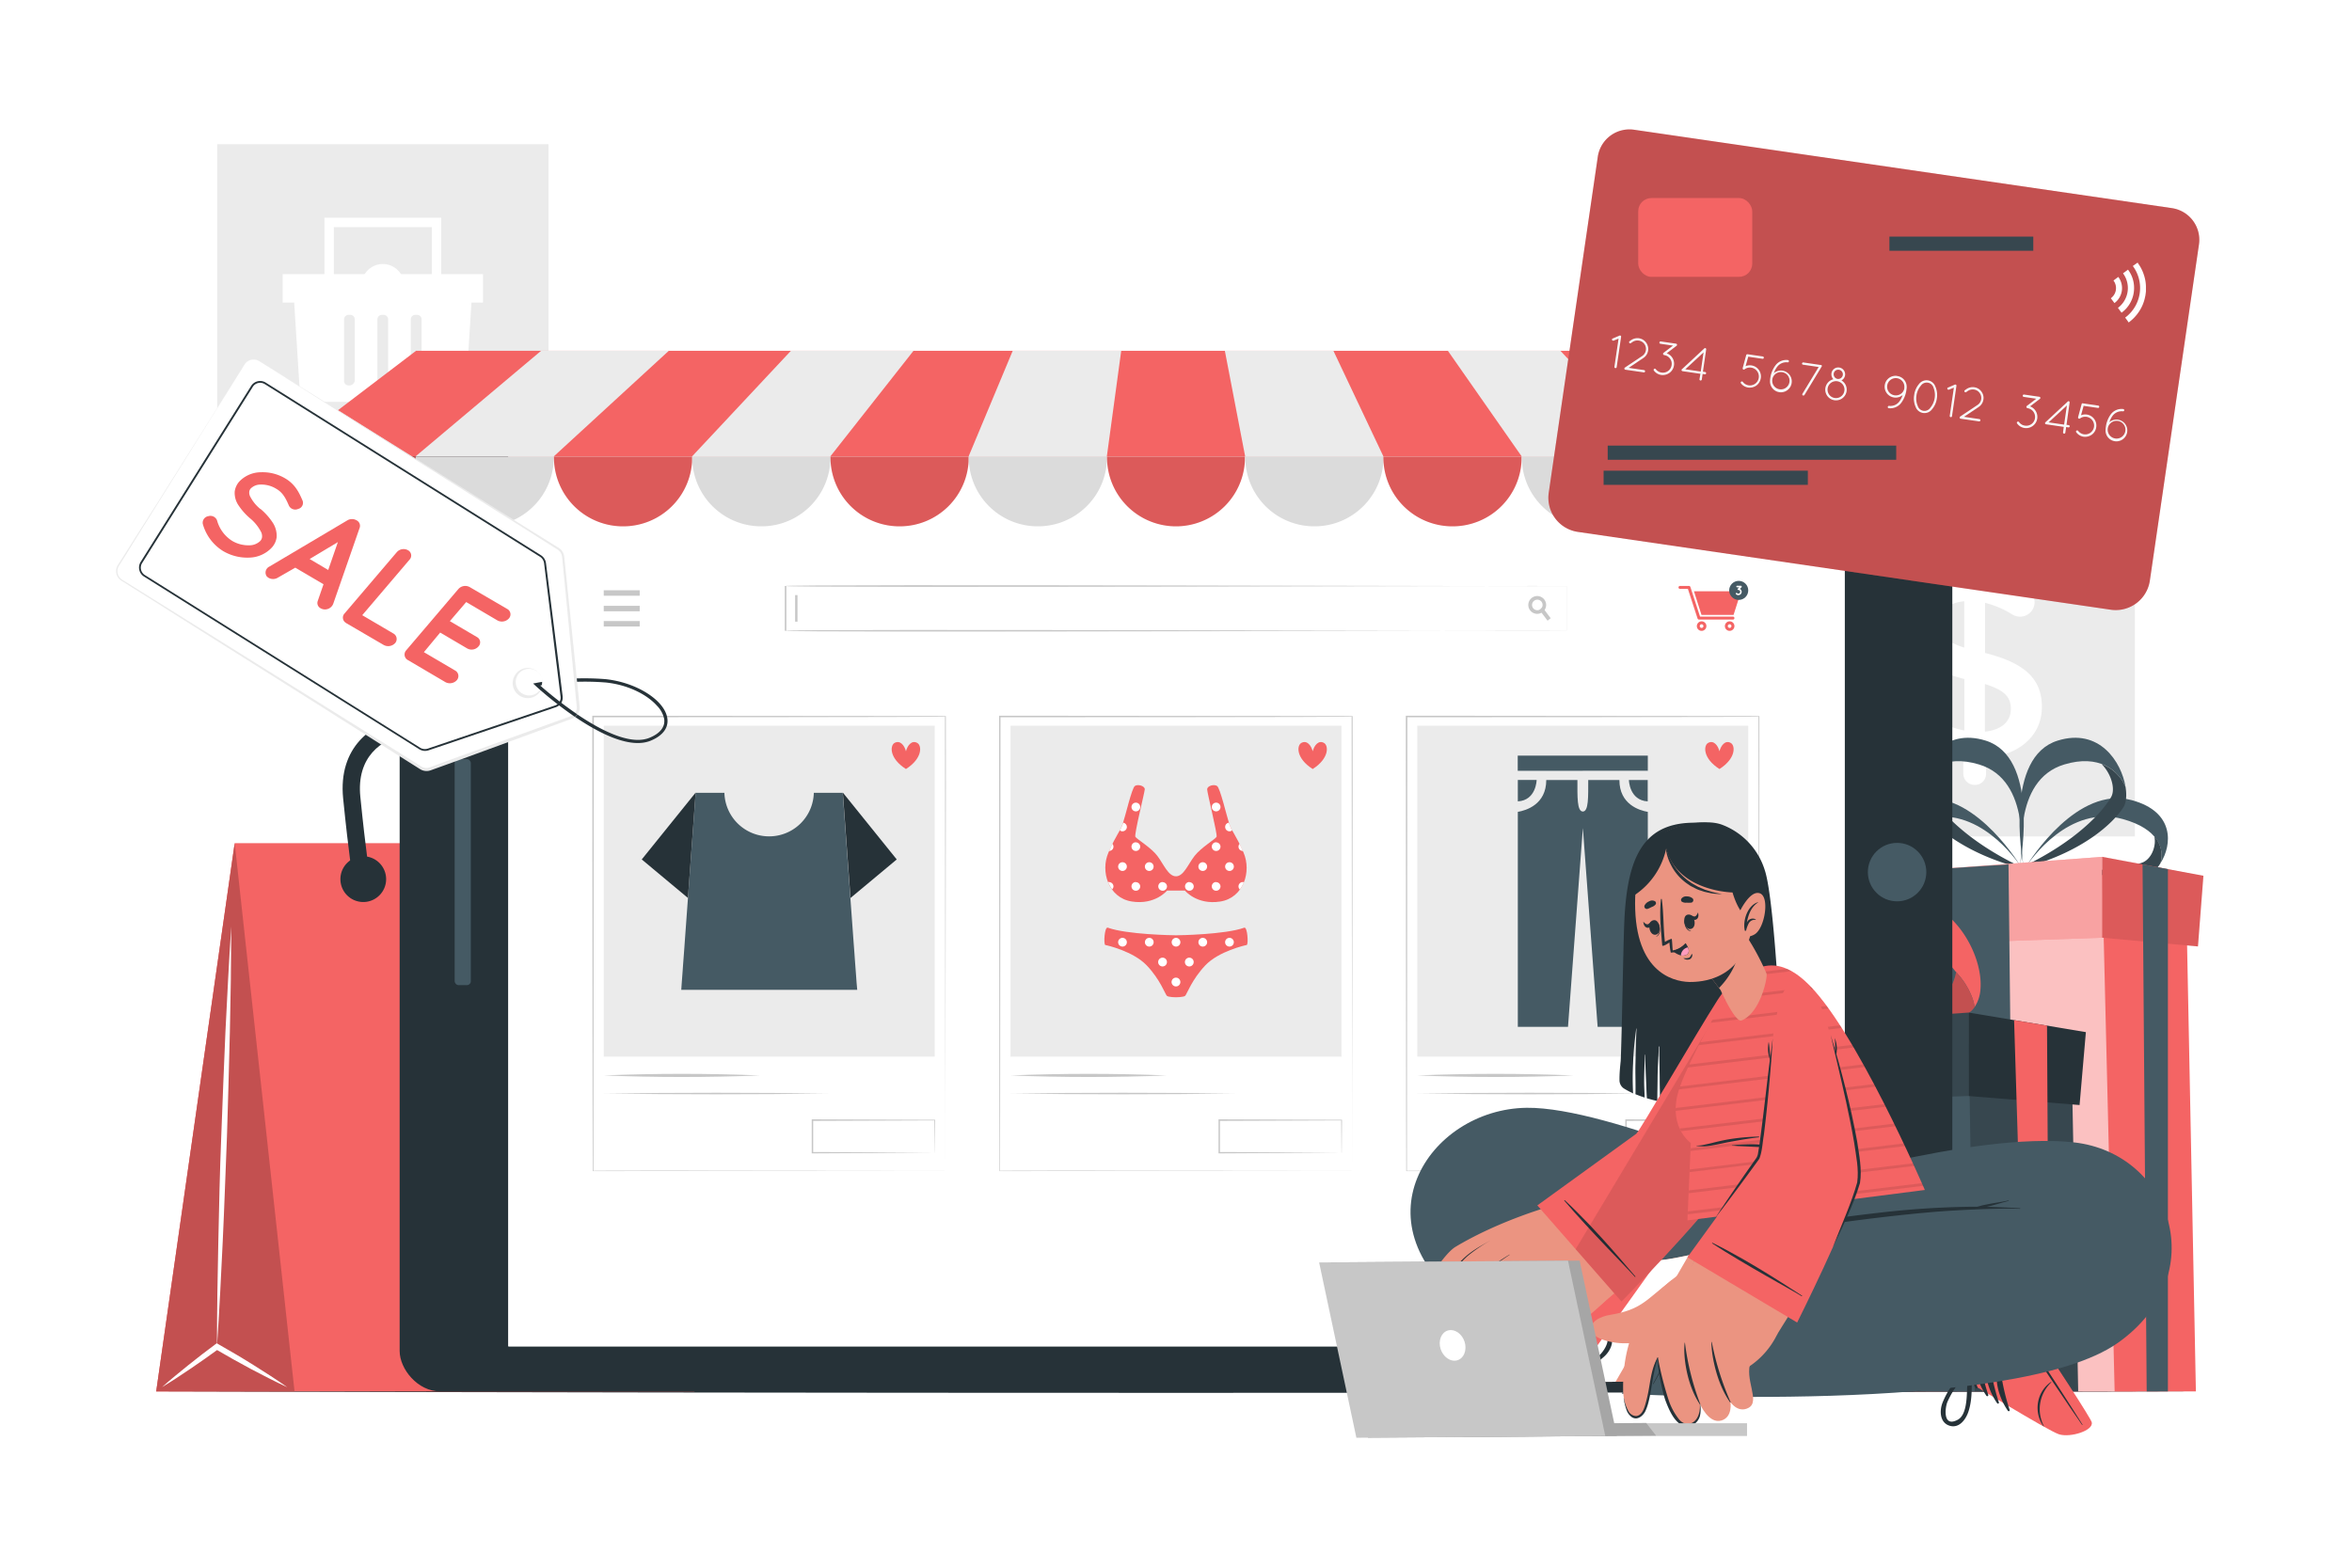 <svg class="animated" id="freepik_stories-ecommerce-web-page" xmlns="http://www.w3.org/2000/svg" viewBox="0 0 750 500" version="1.1" xmlns:xlink="http://www.w3.org/1999/xlink" xmlns:svgjs="http://svgjs.com/svgjs"><style>svg#freepik_stories-ecommerce-web-page:not(.animated) .animable {opacity: 0;}svg#freepik_stories-ecommerce-web-page.animated #freepik--Label--inject-5 {animation: 1.5s Infinite  linear shake;animation-delay: 0s;}            @keyframes shake {                10%, 90% {                    transform: translate3d(-1px, 0, 0);                  }                  20%, 80% {                    transform: translate3d(2px, 0, 0);                  }                  30%, 50%, 70% {                    transform: translate3d(-4px, 0, 0);                  }                  40%, 60% {                    transform: translate3d(4px, 0, 0);                  }            }        </style><g id="freepik--background-complete--inject-5" class="animable" style="transform-origin: 375.005px 156.38px;"><rect x="575.1" y="161.11" width="105.66" height="105.66" style="fill: rgb(235, 235, 235); transform-origin: 627.93px 213.94px;" id="el0p3zv80fnfwh" class="animable"></rect><path d="M629.68,178.07a3.56,3.56,0,0,1,3.59,3.59v1.84a30.36,30.36,0,0,1,13,4.59,4.46,4.46,0,0,1,2.51,4,4.6,4.6,0,0,1-4.68,4.59,4.86,4.86,0,0,1-2.51-.75,30.14,30.14,0,0,0-8.6-3.67v16c12.69,3.18,18.12,8.27,18.12,17.21,0,9.19-7.18,15.29-17.79,16.29v5a3.56,3.56,0,0,1-3.59,3.59,3.63,3.63,0,0,1-3.68-3.59v-5.18a36.08,36.08,0,0,1-17.12-6.51,4.6,4.6,0,0,1-2.26-4,4.54,4.54,0,0,1,4.6-4.6,4.62,4.62,0,0,1,2.76.92,29.58,29.58,0,0,0,12.36,5.6V216.57c-12.2-3.17-17.88-7.76-17.88-17.2,0-8.94,7.1-15.12,17.54-16v-1.75A3.63,3.63,0,0,1,629.68,178.07Zm-3.34,28.48V191.77c-5.35.5-8,3.34-8,7C618.32,202.29,619.91,204.46,626.34,206.55Zm6.6,11.61v15.2c5.34-.58,8.27-3.25,8.27-7.26C641.21,222.42,639.37,220.17,632.94,218.16Z" style="fill: rgb(255, 255, 255); transform-origin: 628.89px 214.21px;" id="el5c269mj88r6" class="animable"></path><rect x="69.25" y="45.99" width="105.66" height="105.66" style="fill: rgb(235, 235, 235); transform-origin: 122.08px 98.82px;" id="elfpvktj2gqn" class="animable"></rect><polygon points="154.02 96.5 90.13 96.5 90.13 87.44 154.02 87.44 154.02 87.44 154.02 96.5" style="fill: rgb(255, 255, 255); transform-origin: 122.075px 91.97px;" id="elc2jflqwys1f" class="animable"></polygon><path d="M93.69,94.58l.12,1.92,2,31.69h52.53l2-31.69.12-1.92Zm19.44,26.61a1.72,1.72,0,0,1-1.72,1.74h-.27a1.43,1.43,0,0,1-1.43-1.44V101.85a1.43,1.43,0,0,1,1.43-1.42h.55a1.42,1.42,0,0,1,1.44,1.42Zm10.64,0a1.72,1.72,0,0,1-1.72,1.74h-.27a1.43,1.43,0,0,1-1.43-1.44V101.85a1.43,1.43,0,0,1,1.43-1.42h.55a1.42,1.42,0,0,1,1.44,1.42Zm10.65,0a1.73,1.73,0,0,1-1.72,1.74h-.28a1.44,1.44,0,0,1-1.43-1.44V101.85a1.43,1.43,0,0,1,1.43-1.42H133a1.43,1.43,0,0,1,1.45,1.42Z" style="fill: rgb(255, 255, 255); transform-origin: 122.075px 111.385px;" id="elhbzxrm2fi9p" class="animable"></path><path d="M128.87,91a6.8,6.8,0,1,1-6.79-6.79A6.8,6.8,0,0,1,128.87,91Z" style="fill: rgb(255, 255, 255); transform-origin: 122.07px 91.01px;" id="elos3wqsss9l" class="animable"></path><polygon points="140.7 90.4 137.7 90.4 137.7 72.44 106.45 72.44 106.45 90.4 103.45 90.4 103.45 69.44 140.7 69.44 140.7 90.4" style="fill: rgb(255, 255, 255); transform-origin: 122.075px 79.92px;" id="el0ztoxbui4w1m" class="animable"></polygon></g><g id="freepik--Floor--inject-5" class="animable" style="transform-origin: 375px 443.776px;"><path d="M49.81,443.78c208.34-.62,442-.62,650.38,0-208.34.61-442,.61-650.38,0Z" style="fill: rgb(38, 50, 56); transform-origin: 375px 443.776px;" id="ely66ng7wvdsi" class="animable"></path></g><g id="freepik--Bag--inject-5" class="animable" style="transform-origin: 135.645px 336.167px;"><polygon points="49.81 443.77 221.48 443.77 196.44 268.91 74.84 268.91 49.81 443.77" style="fill: rgb(244, 100, 100); transform-origin: 135.645px 356.34px;" id="elx6xa9wyyilc" class="animable"></polygon><polygon points="74.84 268.91 93.92 443.77 49.81 443.77 74.84 268.91" style="fill: rgb(244, 100, 100); transform-origin: 71.865px 356.34px;" id="ell1x2do7hjta" class="animable"></polygon><g id="elezjtw3qd87m"><polygon points="74.84 268.91 93.92 443.77 49.81 443.77 74.84 268.91" style="opacity: 0.2; transform-origin: 71.865px 356.34px;" class="animable"></polygon></g><path d="M162.19,281l5.37-1.13c0-.15-3.14-14.84-6.47-29.67-3.59-16-19.35-23.4-32.53-21.28-9.86,1.6-20.79,9.29-19.14,25.73,1.76,17.59,3.1,25.88,3.15,26.23L118,280c0-.08-1.36-8.5-3.1-25.9-1.27-12.63,6.69-18.49,14.56-19.76,10.65-1.73,23.41,4.19,26.3,17.06C159.06,266.16,162.16,280.82,162.19,281Z" style="fill: rgb(38, 50, 56); transform-origin: 138.407px 254.782px;" id="elgw1gw9gdbrl" class="animable"></path><path d="M91.6,442.44c-3.54-2.52-7.19-4.82-10.84-7.12s-7.38-4.47-11.13-6.6l-.52-.3-.46.35c-2.91,2.18-5.81,4.36-8.62,6.65s-5.65,4.57-8.37,7c3.12-1.88,6.15-3.88,9.15-5.92s6-4.14,8.9-6.27l-1,.06q5.58,3.27,11.29,6.33C83.84,438.62,87.65,440.63,91.6,442.44Z" style="fill: rgb(255, 255, 255); transform-origin: 71.63px 435.43px;" id="elxsg6iuwihzi" class="animable"></path><path d="M69.18,429.5c.76-11.15,1.31-22.31,1.84-33.47s.89-22.32,1.35-33.48c.31-11.16.7-22.33.93-33.5l.31-16.75c0-5.59.14-11.17.13-16.76-.4,5.58-.68,11.15-1,16.73L71.89,329c-.52,11.15-.89,22.32-1.34,33.48s-.7,22.33-.93,33.49S69.18,418.32,69.18,429.5Z" style="fill: rgb(255, 255, 255); transform-origin: 71.46px 362.52px;" id="elwkkdx9ypdy" class="animable"></path><path d="M157.59,280.4a7.29,7.29,0,1,0,7.29-7.29A7.28,7.28,0,0,0,157.59,280.4Z" style="fill: rgb(38, 50, 56); transform-origin: 164.88px 280.4px;" id="elu9nqqj4dq0d" class="animable"></path><path d="M108.55,280.4a7.29,7.29,0,1,0,7.29-7.29A7.28,7.28,0,0,0,108.55,280.4Z" style="fill: rgb(38, 50, 56); transform-origin: 115.84px 280.4px;" id="el0ct3rf40qm2" class="animable"></path></g><g id="freepik--Gifts--inject-5" class="animable" style="transform-origin: 619.725px 339.537px;"><path d="M688.91,275.34c1.39-4.68-.73-11-12-14.11-17.11-4.72-29.41,13-30.88,15.22,1.58-2.57,16.49-25.92,33.77-21.24C693.48,258.9,692.71,269.45,688.91,275.34Z" style="fill: rgb(69, 90, 100); transform-origin: 668.668px 265.521px;" id="eliy8p47t6ir" class="animable"></path><path d="M688.91,275.34a9.22,9.22,0,0,1-4.5,3.92c-6,1.86-19.66,3-37.34-2.23l-1.17-.35.14-.23.09-.13.14,0c18.58,2.7,31.53.72,36.84-1.2,2.08-.75,3.75-3.29,4-6.26a9.14,9.14,0,0,0-.11-2.08A8.89,8.89,0,0,1,688.91,275.34Z" style="fill: rgb(55, 71, 79); transform-origin: 667.599px 273.8px;" id="eled4vosf6gq9" class="animable"></path><path d="M677.79,251c-2.3-5.42-8.53-10.5-19.53-7.18-16.72,5-13.47,29.58-13,32.62-.63-3.44-5.93-35,10.89-40.23C669.45,232.07,676.49,243,677.79,251Z" style="fill: rgb(69, 90, 100); transform-origin: 660.883px 255.872px;" id="elcppoec3jc2" class="animable"></path><path d="M677.79,251c.43,2.7.21,5.08-.66,6.44-3.33,5.25-13.12,14.14-30.65,19l-1.17.31s0-.1,0-.31a1.68,1.68,0,0,0,0-.18l.13,0c16.4-7.89,25-17.2,27.78-22.11,1.07-1.94.53-5.39-1.45-8.45a13.7,13.7,0,0,0-1.6-2A13.21,13.21,0,0,1,677.79,251Z" style="fill: rgb(55, 71, 79); transform-origin: 661.657px 260.225px;" id="el9245l7jzknu" class="animable"></path><path d="M601.56,275.34c-1.39-4.68.72-11,12-14.11,17.11-4.72,29.41,13,30.88,15.22-1.57-2.57-16.48-25.92-33.77-21.24C597,258.9,597.75,269.45,601.56,275.34Z" style="fill: rgb(69, 90, 100); transform-origin: 621.802px 265.521px;" id="el9wi1kvvhkd" class="animable"></path><path d="M601.56,275.34a9.2,9.2,0,0,0,4.49,3.92c6,1.86,19.67,3,37.34-2.23l1.18-.35-.15-.23-.08-.13-.15,0c-18.58,2.7-31.52.72-36.83-1.2-2.09-.75-3.76-3.29-4-6.26a8.59,8.59,0,0,1,.1-2.08A8.88,8.88,0,0,0,601.56,275.34Z" style="fill: rgb(55, 71, 79); transform-origin: 622.869px 273.8px;" id="elzkhnxbmbfis" class="animable"></path><path d="M611.54,251c2.3-5.42,8.53-10.5,19.53-7.18,16.72,5,13.47,29.58,13,32.62.63-3.44,5.93-35-10.89-40.23C619.88,232.07,612.84,243,611.54,251Z" style="fill: rgb(69, 90, 100); transform-origin: 628.447px 255.872px;" id="elhkzt0sna4ib" class="animable"></path><path d="M611.54,251c-.43,2.7-.21,5.08.65,6.44,3.34,5.25,13.13,14.14,30.65,19l1.18.31s0-.1.05-.31a1.68,1.68,0,0,1,0-.18l-.13,0c-16.4-7.89-25-17.2-27.78-22.11-1.08-1.94-.54-5.39,1.45-8.45a14.32,14.32,0,0,1,1.59-2A13.16,13.16,0,0,0,611.54,251Z" style="fill: rgb(55, 71, 79); transform-origin: 627.698px 260.225px;" id="elrixwxu9n57" class="animable"></path><polygon points="681.58 443.77 590.38 443.77 593.72 281.89 672.47 279.08 681.58 443.77" style="fill: rgb(244, 100, 100); transform-origin: 635.98px 361.425px;" id="elpa9g60h9b9" class="animable"></polygon><g id="elewb7d08l7pq"><polygon points="681.58 443.77 590.38 443.77 593.72 281.89 672.47 279.08 681.58 443.77" style="fill: rgb(255, 255, 255); opacity: 0.6; transform-origin: 635.98px 361.425px;" class="animable"></polygon></g><polygon points="700.22 443.77 674.31 443.77 670.34 279.08 697.07 284.06 700.22 443.77" style="fill: rgb(244, 100, 100); transform-origin: 685.28px 361.425px;" id="ellqt7iag78af" class="animable"></polygon><polygon points="589.14 279.32 589.14 301.86 670.34 299.07 670.34 273.28 589.14 279.32" style="fill: rgb(244, 100, 100); transform-origin: 629.74px 287.57px;" id="elexip0z6q5hp" class="animable"></polygon><g id="elnwmuvvbesc7"><polygon points="589.14 279.32 589.14 301.86 670.34 299.07 670.34 273.28 589.14 279.32" style="fill: rgb(255, 255, 255); opacity: 0.4; transform-origin: 629.74px 287.57px;" class="animable"></polygon></g><polygon points="700.88 301.86 670.34 299.07 670.34 273.28 702.62 279.32 700.88 301.86" style="fill: rgb(244, 100, 100); transform-origin: 686.48px 287.57px;" id="elsvib388x0ca" class="animable"></polygon><g id="el02zunrndxfdl"><polygon points="700.88 301.86 670.34 299.07 670.34 273.28 702.62 279.32 700.88 301.86" style="opacity: 0.1; transform-origin: 686.48px 287.57px;" class="animable"></polygon></g><polygon points="619.77 277.04 620.82 443.77 642.35 443.77 640.47 275.69 619.77 277.04" style="fill: rgb(69, 90, 100); transform-origin: 631.06px 359.73px;" id="elkcbd4azh82" class="animable"></polygon><polygon points="683.21 275.69 691.3 277.2 691.3 443.77 684.53 443.77 683.21 275.69" style="fill: rgb(69, 90, 100); transform-origin: 687.255px 359.73px;" id="eli80oxopqavi" class="animable"></polygon><path d="M631.53,315.41a11.7,11.7,0,0,1-1.85,5.75c-.06-.39-.14-.79-.24-1.19s-.21-.82-.35-1.25a23.7,23.7,0,0,0-4.48-7.73l-.66-.77-.18-.19h0c-.11-.12-.23-.23-.32-.35-18.14-23-35.41,14.25-35.78,15.11v0s-1-37.15,18.8-38.18C622,285.81,632.44,303.93,631.53,315.41Z" style="fill: rgb(244, 100, 100); transform-origin: 609.623px 305.687px;" id="el6qfo0ug9xh" class="animable"></path><path d="M629.68,321.16a7.35,7.35,0,0,1-1.63,1.71c-9.45,7.24-38.49,2.26-40.3,1.94h-.08c27.3,2.62,34.79-7.31,36.1-14.77l.18.19.66.77a23.88,23.88,0,0,1,4.48,7.73c.14.43.25.84.35,1.25S629.62,320.77,629.68,321.16Z" style="fill: rgb(244, 100, 100); transform-origin: 608.675px 318.408px;" id="elsumi9k7cu8d" class="animable"></path><g id="elsd4p1rxwo6"><path d="M629.68,321.16a7.35,7.35,0,0,1-1.63,1.71c-9.45,7.24-38.49,2.26-40.3,1.94h-.08c27.3,2.62,34.79-7.31,36.1-14.77l.18.19.66.77a23.88,23.88,0,0,1,4.48,7.73c.14.43.25.84.35,1.25S629.62,320.77,629.68,321.16Z" style="opacity: 0.2; transform-origin: 608.675px 318.408px;" class="animable"></path></g><path d="M543.11,319.63a11.55,11.55,0,0,0,2.39,5.54q0-.59.12-1.2a11.72,11.72,0,0,1,.23-1.27,23.35,23.35,0,0,1,3.73-8.13l.58-.83.16-.21h0c.1-.13.2-.25.29-.38,15.86-24.61,36.6,10.82,37,11.64v0s-2.55-37.07-22.36-36.21C549.79,289.26,541.11,308.29,543.11,319.63Z" style="fill: rgb(244, 100, 100); transform-origin: 565.218px 306.868px;" id="el6a4lkh4xido" class="animable"></path><path d="M545.5,325.17a7.33,7.33,0,0,0,1.78,1.55c10.1,6.31,38.53-1.42,40.3-1.9l.09,0c-26.93,5.21-35.33-4-37.35-11.27l-.16.21-.58.83a23.81,23.81,0,0,0-3.73,8.13c-.1.43-.17.85-.23,1.27S545.52,324.78,545.5,325.17Z" style="fill: rgb(244, 100, 100); transform-origin: 566.585px 321.368px;" id="ellib3iypbfjp" class="animable"></path><g id="elw0r12s798og"><path d="M545.5,325.17a7.33,7.33,0,0,0,1.78,1.55c10.1,6.31,38.53-1.42,40.3-1.9l.09,0c-26.93,5.21-35.33-4-37.35-11.27l-.16.21-.58.83a23.81,23.81,0,0,0-3.73,8.13c-.1.43-.17.85-.23,1.27S545.52,324.78,545.5,325.17Z" style="opacity: 0.2; transform-origin: 566.585px 321.368px;" class="animable"></path></g><polygon points="629.68 443.77 537.46 443.77 540.11 334.22 630.24 332.88 629.68 443.77" style="fill: rgb(69, 90, 100); transform-origin: 583.85px 388.325px;" id="el9eopig6dall" class="animable"></polygon><polygon points="662.69 443.77 629.68 443.77 627.78 332.88 660.54 335.62 662.69 443.77" style="fill: rgb(55, 71, 79); transform-origin: 645.235px 388.325px;" id="ele899c1e03j" class="animable"></polygon><polygon points="536.83 329.07 536.83 352.33 627.78 349.57 627.78 322.95 536.83 329.07" style="fill: rgb(55, 71, 79); transform-origin: 582.305px 337.64px;" id="elm3fpghbjwlq" class="animable"></polygon><polygon points="663.13 352.44 627.78 349.57 627.78 322.95 665.14 329.19 663.13 352.44" style="fill: rgb(38, 50, 56); transform-origin: 646.46px 337.695px;" id="el4k7l780w11q" class="animable"></polygon><polygon points="595.74 443.77 573.65 443.77 571.42 326.69 597.51 324.96 595.74 443.77" style="fill: rgb(244, 100, 100); transform-origin: 584.465px 384.365px;" id="elm0h7tblndd" class="animable"></polygon><polygon points="645.9 443.77 653.42 443.77 652.75 327.12 642.25 325.37 645.9 443.77" style="fill: rgb(244, 100, 100); transform-origin: 647.835px 384.57px;" id="el9dfbf89e5ci" class="animable"></polygon></g><g id="freepik--Device--inject-5" class="animable" style="transform-origin: 375.025px 277.83px;"><rect x="127.44" y="112.52" width="495.11" height="331.25" rx="12.89" style="fill: rgb(38, 50, 56); transform-origin: 374.995px 278.145px;" id="elwm0aixw35jc" class="animable"></rect><rect x="162.1" y="126.5" width="426.11" height="302.91" style="fill: rgb(255, 255, 255); transform-origin: 375.155px 277.955px;" id="eln7csnv8cqil" class="animable"></rect><rect x="144.98" y="242.11" width="5.15" height="72.09" rx="1.25" style="fill: rgb(69, 90, 100); transform-origin: 147.555px 278.155px;" id="elvim30v4g5cg" class="animable"></rect><g id="el63as8qdsd9b"><circle cx="604.94" cy="278.15" r="9.32" style="fill: rgb(69, 90, 100); transform-origin: 604.94px 278.15px; transform: rotate(-76.66deg);" class="animable"></circle></g><rect x="162.1" y="126.5" width="426.11" height="302.91" style="fill: rgb(255, 255, 255); transform-origin: 375.155px 277.955px;" id="eln5mk0tuiq7" class="animable"></rect><rect x="162.1" y="126.5" width="426.11" height="10.41" style="fill: rgb(69, 90, 100); transform-origin: 375.155px 131.705px;" id="elkqcdko94rj" class="animable"></rect><path d="M170.31,131.7a2.13,2.13,0,1,1-2.13-2.13A2.13,2.13,0,0,1,170.31,131.7Z" style="fill: rgb(199, 199, 199); transform-origin: 168.18px 131.7px;" id="elqc2646uodvd" class="animable"></path><circle cx="176.89" cy="131.7" r="2.13" style="fill: rgb(255, 255, 255); transform-origin: 176.89px 131.7px;" id="elnk8flm0s39p" class="animable"></circle><circle cx="185.6" cy="131.7" r="2.13" style="fill: rgb(244, 100, 100); transform-origin: 185.6px 131.7px;" id="eligie24hjik" class="animable"></circle><rect x="448.53" y="228.53" width="112.35" height="144.88" style="fill: rgb(255, 255, 255); transform-origin: 504.705px 300.97px;" id="elyelm25x48xr" class="animable"></rect><path d="M560.88,373.41c-.09,0-112.37.09-112.46.11s-.12-144.94-.14-145v-.25h.25c.13,0,112.38.12,112.49.1s-.23,144.92-.14,145Zm0,0-.14-144.88c1,.28-112.46.2-112.21.24l.25-.24-.14,144.88c-.74-.15,112.43,0,112.24,0Z" style="fill: rgb(199, 199, 199); transform-origin: 504.661px 300.895px;" id="eluo0ahuoszv" class="animable"></path><rect x="451.94" y="231.47" width="105.54" height="105.54" style="fill: rgb(235, 235, 235); transform-origin: 504.71px 284.24px;" id="elw1m718qiqq" class="animable"></rect><polygon points="525.45 240.99 525.45 245.83 504.71 245.82 504.71 245.83 483.97 245.83 483.97 240.99 525.45 240.99" style="fill: rgb(69, 90, 100); transform-origin: 504.71px 243.41px;" id="elqq16qj5t6l" class="animable"></polygon><path d="M519.42,248.77h6v6.82C519.52,255.27,519.42,248.77,519.42,248.77Z" style="fill: rgb(69, 90, 100); transform-origin: 522.42px 252.18px;" id="ely4hkupwcyq8" class="animable"></path><path d="M525.45,258.94V327.5h-16l-4.71-63.42L500,327.5H484V258.94c2.68-.46,9.07-2.38,9.07-10.17H503c0,5.34-.15,10,1.72,10.06h0c1.88,0,1.73-4.72,1.73-10.06h9.94C516.38,256.56,522.77,258.48,525.45,258.94Z" style="fill: rgb(69, 90, 100); transform-origin: 504.725px 288.135px;" id="el25auuho6tjq" class="animable"></path><path d="M484,255.59v-6.82h6S489.89,255.27,484,255.59Z" style="fill: rgb(69, 90, 100); transform-origin: 487px 252.18px;" id="eloaazgkfqcx8" class="animable"></path><path d="M548.3,245.27c-5.31-3.36-5.11-7.44-3.66-8.3,1.81-1.05,3.2.83,3.66,2.64.46-1.81,1.85-3.69,3.63-2.64C553.38,237.83,553.58,241.91,548.3,245.27Z" style="fill: rgb(244, 100, 100); transform-origin: 548.286px 240.969px;" id="el2vs5n7fkzxk" class="animable"></path><rect x="518.46" y="357.25" width="39.02" height="10.39" style="fill: rgb(255, 255, 255); transform-origin: 537.97px 362.445px;" id="elhb4tls5aws" class="animable"></rect><path d="M557.48,367.64c-9.73.08-29.29.19-39,.22h-.21v-.22l0-10.39V357h.25l39.12.15v.1l-.1,10.39Zm0,0-.1-10.39.1.1-39,.15.25-.25,0,10.39-.21-.21,19.45.07,19.57.14Z" style="fill: rgb(199, 199, 199); transform-origin: 537.955px 362.43px;" id="el1avh74jm9oq" class="animable"></path><path d="M451.94,343c16.56-.67,33.26-.67,49.83,0-16.57.67-33.26.67-49.83,0Z" style="fill: rgb(199, 199, 199); transform-origin: 476.855px 343px;" id="eliu6mbb2xevn" class="animable"></path><path d="M451.94,348.77c23.08-.32,48.47-.33,71.56,0-23.09.33-48.48.33-71.56,0Z" style="fill: rgb(199, 199, 199); transform-origin: 487.72px 348.772px;" id="elgptvwojo4wb" class="animable"></path><rect x="189.12" y="228.53" width="112.35" height="144.88" style="fill: rgb(255, 255, 255); transform-origin: 245.295px 300.97px;" id="eliyq5gam58he" class="animable"></rect><path d="M301.47,373.41c-.09,0-112.37.09-112.46.11s-.12-144.94-.14-145v-.25h.25c.12,0,112.37.12,112.49.1s-.24,144.92-.14,145Zm0,0-.14-144.88c1,.28-112.46.2-112.21.24l.25-.24-.14,144.88c-.74-.15,112.43,0,112.24,0Z" style="fill: rgb(199, 199, 199); transform-origin: 245.252px 300.895px;" id="el5wbiiv8wvj" class="animable"></path><rect x="192.52" y="231.47" width="105.54" height="105.54" style="fill: rgb(235, 235, 235); transform-origin: 245.29px 284.24px;" id="elohcpas2ht9c" class="animable"></rect><path d="M273.35,315.69H217.24l.16-2.32.13-1.71.15-2,.12-1.73.15-2,.13-1.73.15-2,.12-1.71,3.47-47.62H231a14.26,14.26,0,0,0,28.51,0h9.22l3.46,47.62.13,1.71.15,2,.12,1.73.15,2,.13,1.73.15,2,.12,1.71Z" style="fill: rgb(69, 90, 100); transform-origin: 245.295px 284.28px;" id="elzbgmtvaqna" class="animable"></path><polygon points="221.82 252.8 204.64 274.11 219.37 286.4 221.82 252.8" style="fill: rgb(38, 50, 56); transform-origin: 213.23px 269.6px;" id="elnycdwuepkbb" class="animable"></polygon><polygon points="268.77 252.8 285.95 274.11 271.21 286.4 268.77 252.8" style="fill: rgb(38, 50, 56); transform-origin: 277.36px 269.6px;" id="elgwlimxasd6i" class="animable"></polygon><path d="M288.89,245.27c-5.32-3.36-5.12-7.44-3.67-8.3,1.82-1.05,3.21.83,3.67,2.64.46-1.81,1.85-3.69,3.63-2.64C294,237.83,294.17,241.91,288.89,245.27Z" style="fill: rgb(244, 100, 100); transform-origin: 288.878px 240.969px;" id="elv7lvmdgjia" class="animable"></path><rect x="259.05" y="357.25" width="39.02" height="10.39" style="fill: rgb(255, 255, 255); transform-origin: 278.56px 362.445px;" id="elipd9b22yux" class="animable"></rect><path d="M298.06,367.64c-9.72.08-29.29.19-39,.22h-.22v-.22l0-10.39V357h.25l39.12.15v.1l-.11,10.39Zm0,0-.1-10.39.1.1-39,.15.25-.25,0,10.39-.21-.21,19.45.07,19.56.14Z" style="fill: rgb(199, 199, 199); transform-origin: 278.525px 362.43px;" id="elnnlrswp1kbm" class="animable"></path><path d="M192.52,343c16.57-.67,33.26-.67,49.84,0-16.58.67-33.27.67-49.84,0Z" style="fill: rgb(199, 199, 199); transform-origin: 217.44px 343px;" id="elyedojmra39s" class="animable"></path><path d="M192.52,348.77c23.09-.32,48.48-.33,71.56,0-23.08.33-48.47.33-71.56,0Z" style="fill: rgb(199, 199, 199); transform-origin: 228.3px 348.772px;" id="el1a93ud92kuy" class="animable"></path><rect x="318.83" y="228.53" width="112.35" height="144.88" style="fill: rgb(255, 255, 255); transform-origin: 375.005px 300.97px;" id="elw5xl6jwf52b" class="animable"></rect><path d="M431.18,373.41c-.1,0-112.38.09-112.46.11s-.12-144.94-.14-145v-.25h.25c.12,0,112.37.12,112.49.1s-.24,144.92-.14,145Zm0,0L431,228.53c1,.28-112.45.2-112.2.24l.24-.24-.14,144.88c-.73-.15,112.44,0,112.25,0Z" style="fill: rgb(199, 199, 199); transform-origin: 374.962px 300.895px;" id="elcg2u3ztroa" class="animable"></path><rect x="388.75" y="357.25" width="39.02" height="10.39" style="fill: rgb(255, 255, 255); transform-origin: 408.26px 362.445px;" id="elrcrzz5pqof" class="animable"></rect><path d="M427.77,367.64c-9.72.08-29.29.19-39,.22h-.21v-.22l0-10.39V357h.25l39.13.15v.1l-.1,10.39Zm0,0-.1-10.39.1.1-39,.15.25-.25,0,10.39-.22-.21,19.46.07,19.56.14Z" style="fill: rgb(199, 199, 199); transform-origin: 408.25px 362.43px;" id="el2a17ma2p62o" class="animable"></path><path d="M322.23,343c16.57-.67,33.26-.67,49.83,0-16.57.67-33.26.67-49.83,0Z" style="fill: rgb(199, 199, 199); transform-origin: 347.145px 343px;" id="elp7azpkdq5o" class="animable"></path><path d="M322.23,348.77c23.08-.32,48.47-.33,71.56,0-23.09.33-48.48.33-71.56,0Z" style="fill: rgb(199, 199, 199); transform-origin: 358.01px 348.772px;" id="eloaw7o5l33q" class="animable"></path><rect x="322.23" y="231.47" width="105.54" height="105.54" style="fill: rgb(235, 235, 235); transform-origin: 375px 284.24px;" id="elgrr77i4683k" class="animable"></rect><path d="M418.59,245.27c-5.31-3.36-5.11-7.44-3.66-8.3,1.82-1.05,3.2.83,3.66,2.64.47-1.81,1.85-3.69,3.63-2.64C423.68,237.83,423.87,241.91,418.59,245.27Z" style="fill: rgb(244, 100, 100); transform-origin: 418.578px 240.969px;" id="eloxd86vf4e7a" class="animable"></path><path d="M389.09,287.54c-7.47,1.16-11.24-3.5-11.24-3.5h-5.7s-3.78,4.66-11.24,3.49-10.08-9.59-7.46-15.6,3.74-6.69,4.55-9.11c.92-2.78,2.91-11.44,3.88-12.13s3.23,0,3.16,1.07-3.42,14.41-3,15.13,5,3.43,7,6.07,3.49,6.53,5.95,6.53,3.88-3.88,5.95-6.53,6.65-5.36,7-6.07-3-14-3-15.13,2.2-1.74,3.17-1.06,3,9.34,3.88,12.12c.8,2.42,1.94,3.1,4.55,9.11S396.55,286.38,389.09,287.54Z" style="fill: rgb(244, 100, 100); transform-origin: 374.994px 269.069px;" id="elpoosxk2pzi" class="animable"></path><path d="M397.54,301.4c-.59.1-8.93,2-13.19,6.49s-5.92,9.21-6.4,9.69-2.95.49-2.95.49-2.46,0-2.94-.49-2.14-5.22-6.41-9.69-12.59-6.39-13.19-6.49-.28-5.92.79-5.53c6.08,2.21,20.94,2.43,21.75,2.43s15.67-.22,21.75-2.42C397.82,295.49,398.14,301.31,397.54,301.4Z" style="fill: rgb(244, 100, 100); transform-origin: 375px 306.961px;" id="elxy6iothhumh" class="animable"></path><path d="M359.33,300.51a1.39,1.39,0,1,1-1.39-1.39A1.39,1.39,0,0,1,359.33,300.51Z" style="fill: rgb(244, 100, 100); transform-origin: 357.94px 300.51px;" id="el47uvn893ua5" class="animable"></path><path d="M367.87,300.51a1.4,1.4,0,1,1-1.4-1.39A1.4,1.4,0,0,1,367.87,300.51Z" style="fill: rgb(244, 100, 100); transform-origin: 366.47px 300.52px;" id="elufd7rqhvj1" class="animable"></path><path d="M372.12,306.83a1.39,1.39,0,1,1-1.39-1.39A1.4,1.4,0,0,1,372.12,306.83Z" style="fill: rgb(244, 100, 100); transform-origin: 370.73px 306.83px;" id="elmesulfvo8uj" class="animable"></path><path d="M376.4,313.2a1.4,1.4,0,1,1-1.39-1.39A1.4,1.4,0,0,1,376.4,313.2Z" style="fill: rgb(244, 100, 100); transform-origin: 375px 313.21px;" id="elhvrrnuwh2d5" class="animable"></path><path d="M376.4,300.51a1.4,1.4,0,1,1-1.39-1.39A1.39,1.39,0,0,1,376.4,300.51Z" style="fill: rgb(244, 100, 100); transform-origin: 375px 300.52px;" id="elyxb9gvknvom" class="animable"></path><path d="M380.65,306.83a1.39,1.39,0,1,1-1.39-1.39A1.4,1.4,0,0,1,380.65,306.83Z" style="fill: rgb(244, 100, 100); transform-origin: 379.26px 306.83px;" id="elkybb0lmff7k" class="animable"></path><path d="M384.93,300.51a1.4,1.4,0,1,1-1.39-1.39A1.39,1.39,0,0,1,384.93,300.51Z" style="fill: rgb(244, 100, 100); transform-origin: 383.53px 300.52px;" id="elhx55u6vjpo7" class="animable"></path><path d="M393.44,300.51a1.38,1.38,0,1,1-1.37-1.39A1.38,1.38,0,0,1,393.44,300.51Z" style="fill: rgb(244, 100, 100); transform-origin: 392.06px 300.5px;" id="el0rzqaz4v291n" class="animable"></path><path d="M359.33,300.51a1.39,1.39,0,1,1-1.39-1.39A1.39,1.39,0,0,1,359.33,300.51Zm7.14-1.39a1.39,1.39,0,1,0,1.4,1.39A1.39,1.39,0,0,0,366.47,299.12Zm8.54,0a1.39,1.39,0,1,0,1.39,1.39A1.4,1.4,0,0,0,375,299.12Zm8.53,0a1.39,1.39,0,1,0,1.39,1.39A1.4,1.4,0,0,0,383.54,299.12Zm8.53,0a1.39,1.39,0,1,0,1.37,1.39A1.39,1.39,0,0,0,392.07,299.12ZM375,311.81a1.4,1.4,0,1,0,1.39,1.39A1.4,1.4,0,0,0,375,311.81Zm-4.28-6.37a1.4,1.4,0,1,0,1.39,1.39A1.39,1.39,0,0,0,370.73,305.44Zm8.53,0a1.4,1.4,0,1,0,1.39,1.39A1.39,1.39,0,0,0,379.26,305.44Z" style="fill: rgb(255, 255, 255); transform-origin: 374.995px 306.865px;" id="elmfmlwtylxef" class="animable"></path><path d="M359.33,263.75a1.39,1.39,0,0,1-1.39,1.39,1.27,1.27,0,0,1-.85-.31,12.9,12.9,0,0,0,.92-2c.05-.13.08-.27.13-.44A1.39,1.39,0,0,1,359.33,263.75Zm32.67-.94c-.05-.13-.08-.26-.14-.42a1.34,1.34,0,0,0-1.18,1.36,1.39,1.39,0,0,0,1.39,1.39,1.26,1.26,0,0,0,.83-.31A12.86,12.86,0,0,1,392,262.81ZM362.2,256a1.39,1.39,0,1,0,1.39,1.39A1.39,1.39,0,0,0,362.2,256Zm25.6,0a1.39,1.39,0,1,0,1.39,1.39A1.39,1.39,0,0,0,387.8,256ZM357.94,275a1.39,1.39,0,1,0,1.39,1.39A1.39,1.39,0,0,0,357.94,275Zm8.53,0a1.39,1.39,0,1,0,1.39,1.39A1.39,1.39,0,0,0,366.47,275Zm17.06,0a1.39,1.39,0,1,0,1.39,1.39A1.39,1.39,0,0,0,383.53,275Zm8.53,0a1.39,1.39,0,1,0,1.39,1.39A1.39,1.39,0,0,0,392.06,275Zm-37.34-5.87c-.32.65-.68,1.41-1.05,2.27a1.37,1.37,0,0,0,1.05-2.27Zm7.48-.5a1.39,1.39,0,1,0,1.39,1.39A1.39,1.39,0,0,0,362.2,268.67Zm25.6,0a1.39,1.39,0,1,0,1.39,1.39A1.39,1.39,0,0,0,387.8,268.67Zm7.48.5a1.36,1.36,0,0,0,1.05,2.27C396,270.58,395.61,269.82,395.28,269.17Zm-41.61,12.18a1.14,1.14,0,0,0-.33,0,11.08,11.08,0,0,0,1.29,2.34,1.33,1.33,0,0,0,.43-1A1.39,1.39,0,0,0,353.67,281.35Zm8.53,0a1.39,1.39,0,1,0,1.39,1.39A1.39,1.39,0,0,0,362.2,281.36Zm8.53,0a1.39,1.39,0,1,0,1.4,1.39A1.39,1.39,0,0,0,370.73,281.36Zm8.54,0a1.39,1.39,0,1,0,1.39,1.39A1.4,1.4,0,0,0,379.27,281.36Zm8.53,0a1.39,1.39,0,1,0,1.39,1.39A1.39,1.39,0,0,0,387.8,281.36Zm8.53,0a1.4,1.4,0,0,0-1.4,1.39,1.36,1.36,0,0,0,.43,1,9.19,9.19,0,0,0,1.29-2.34A1.07,1.07,0,0,0,396.33,281.35Z" style="fill: rgb(255, 255, 255); transform-origin: 374.995px 270.045px;" id="elnkelsbq88oq" class="animable"></path><rect x="250.62" y="187.06" width="248.75" height="13.97" style="fill: rgb(255, 255, 255); transform-origin: 374.995px 194.045px;" id="elkq6bu9299z" class="animable"></rect><path d="M499.52,201.17h-249V186.91h249Z" style="fill: rgb(255, 255, 255); transform-origin: 375.02px 194.04px;" id="elyheaxqhjd4" class="animable"></path><path d="M499.52,201.17c-.23-.23-249.52.68-249.27,0V186.91c-.24-.68,249.07.18,249.3,0l0,14.26Zm0,0,0-14.26c.16-.17-250.07.69-248.77,0l0,14.26c-1.58-.65,249.22.22,248.81,0Z" style="fill: rgb(199, 199, 199); transform-origin: 374.905px 194.036px;" id="el13j097108lu" class="animable"></path><path d="M494.48,197.18l-1,.78-1.91-2.53-.71-.92a1.66,1.66,0,0,0,.41-.23,1.63,1.63,0,0,0,.53-.69l.74,1Z" style="fill: rgb(199, 199, 199); transform-origin: 492.67px 195.775px;" id="el7smfqz644so" class="animable"></path><path d="M492.45,191.23a2.84,2.84,0,1,0,.06,3.34A2.81,2.81,0,0,0,492.45,191.23Zm-1.21,3.05a1.66,1.66,0,0,1-.41.23,1.68,1.68,0,1,1,.94-.92A1.63,1.63,0,0,1,491.24,194.28Z" style="fill: rgb(199, 199, 199); transform-origin: 490.187px 192.941px;" id="el58ofewfm6v4" class="animable"></path><rect x="253.55" y="189.8" width="0.75" height="8.48" style="fill: rgb(199, 199, 199); transform-origin: 253.925px 194.04px;" id="elru7yqs2dt2n" class="animable"></rect><rect x="192.52" y="188.26" width="11.47" height="1.74" style="fill: rgb(199, 199, 199); transform-origin: 198.255px 189.13px;" id="elxktqzjco93e" class="animable"></rect><rect x="192.52" y="198.08" width="11.47" height="1.74" style="fill: rgb(199, 199, 199); transform-origin: 198.255px 198.95px;" id="elotj90ypo5hp" class="animable"></rect><rect x="192.52" y="193.22" width="11.47" height="1.74" style="fill: rgb(199, 199, 199); transform-origin: 198.255px 194.09px;" id="elhkiedwz7u8n" class="animable"></rect><path d="M552.6,197.61H541.77a.49.49,0,0,1-.45-.33l-3.09-9.46h-2.52a.47.47,0,1,1,0-.94h2.86a.47.47,0,0,1,.45.32l3.09,9.46H552.6a.47.47,0,0,1,.47.47A.48.48,0,0,1,552.6,197.61Z" style="fill: rgb(244, 100, 100); transform-origin: 544.155px 192.245px;" id="elb4dfc7jxjp5" class="animable"></path><path d="M551.55,201.21a1.52,1.52,0,1,1,1.52-1.52A1.53,1.53,0,0,1,551.55,201.21Zm0-2.1a.58.58,0,1,0,.57.58A.58.58,0,0,0,551.55,199.11Z" style="fill: rgb(244, 100, 100); transform-origin: 551.55px 199.69px;" id="elagzc510g4d" class="animable"></path><path d="M542.61,201.21a1.52,1.52,0,1,1,1.52-1.52A1.53,1.53,0,0,1,542.61,201.21Zm0-2.1a.58.58,0,1,0,.57.58A.58.58,0,0,0,542.61,199.11Z" style="fill: rgb(244, 100, 100); transform-origin: 542.61px 199.69px;" id="elzjykckj5gms" class="animable"></path><polygon points="555.2 188.57 552.79 196.13 542.57 196.13 540.16 188.57 548.14 188.58 555.2 188.57" style="fill: rgb(244, 100, 100); transform-origin: 547.68px 192.35px;" id="elg3dyv0q731" class="animable"></polygon><circle cx="554.44" cy="188.3" r="3.04" style="fill: rgb(69, 90, 100); transform-origin: 554.44px 188.3px;" id="elx2eqc16mjw" class="animable"></circle><path d="M555.07,188a1.05,1.05,0,0,1,.31.75,1.07,1.07,0,0,1-.31.76,1.07,1.07,0,0,1-1.51,0,.25.25,0,0,1,0-.34.24.24,0,0,1,.35,0,.55.55,0,0,0,.4.16.61.61,0,0,0,.42-.16.63.63,0,0,0,.17-.42.58.58,0,0,0-.58-.57.25.25,0,0,1-.18-.08h0a.24.24,0,0,1,0-.34l.44-.44h-.7a.25.25,0,0,1,0-.49h1.27a.24.24,0,0,1,.24.24.27.27,0,0,1,0,.12.21.21,0,0,1,0,.06l-.54.55A1.25,1.25,0,0,1,555.07,188Z" style="fill: rgb(255, 255, 255); transform-origin: 554.445px 188.326px;" id="elz0h6cnk8xo" class="animable"></path><polygon points="661.58 145.56 88.42 145.56 132.66 111.89 615.55 111.89 661.58 145.56" style="fill: rgb(244, 100, 100); transform-origin: 375px 128.725px;" id="elc1ocklg8mku" class="animable"></polygon><polygon points="213.26 111.89 176.6 145.56 132.51 145.56 172.54 111.89 213.26 111.89" style="fill: rgb(235, 235, 235); transform-origin: 172.885px 128.725px;" id="el3u3s0idn84x" class="animable"></polygon><polygon points="291.29 111.89 264.78 145.56 220.69 145.56 252.2 111.89 291.29 111.89" style="fill: rgb(235, 235, 235); transform-origin: 255.99px 128.725px;" id="elohnhb80o05j" class="animable"></polygon><polygon points="357.53 111.89 352.95 145.56 308.87 145.56 322.93 111.89 357.53 111.89" style="fill: rgb(235, 235, 235); transform-origin: 333.2px 128.725px;" id="eluf66xgfishc" class="animable"></polygon><polygon points="573.4 145.56 535.35 111.89 576.07 111.89 617.49 145.56 573.4 145.56" style="fill: rgb(235, 235, 235); transform-origin: 576.42px 128.725px;" id="elxfqxoa95gy" class="animable"></polygon><polygon points="485.22 145.56 461.7 111.89 497.58 111.89 529.31 145.56 485.22 145.56" style="fill: rgb(235, 235, 235); transform-origin: 495.505px 128.725px;" id="elz4c1h15cnc" class="animable"></polygon><polygon points="397.05 145.56 390.58 111.89 425.2 111.89 441.13 145.56 397.05 145.56" style="fill: rgb(235, 235, 235); transform-origin: 415.855px 128.725px;" id="elz4vjagwa3g" class="animable"></polygon><path d="M110.46,167.87h0a22,22,0,0,1-22-22v-.27h44.09v.27A22,22,0,0,1,110.46,167.87Z" style="fill: rgb(244, 100, 100); transform-origin: 110.505px 156.735px;" id="elrs19xnjljyl" class="animable"></path><g id="eld30nz6ez4jm"><path d="M110.46,167.87h0a22,22,0,0,1-22-22v-.27h44.09v.27A22,22,0,0,1,110.46,167.87Z" style="opacity: 0.1; transform-origin: 110.505px 156.735px;" class="animable"></path></g><path d="M154.55,167.87h0a22,22,0,0,1-22-22v-.27H176.6v.27A22,22,0,0,1,154.55,167.87Z" style="fill: rgb(219, 219, 219); transform-origin: 154.575px 156.735px;" id="elvk97sin88b" class="animable"></path><path d="M198.64,167.87h0a22,22,0,0,1-22-22v-.27h44.09v.27A22,22,0,0,1,198.64,167.87Z" style="fill: rgb(244, 100, 100); transform-origin: 198.685px 156.735px;" id="elxra12ft9ooh" class="animable"></path><g id="eljxduy12tyia"><path d="M198.64,167.87h0a22,22,0,0,1-22-22v-.27h44.09v.27A22,22,0,0,1,198.64,167.87Z" style="opacity: 0.1; transform-origin: 198.685px 156.735px;" class="animable"></path></g><path d="M242.73,167.87h0a22,22,0,0,1-22-22v-.27h44.09v.27A22,22,0,0,1,242.73,167.87Z" style="fill: rgb(219, 219, 219); transform-origin: 242.775px 156.735px;" id="elyf8vckcxrh" class="animable"></path><path d="M286.82,167.87h0a22,22,0,0,1-22-22v-.27h44.09v.27A22,22,0,0,1,286.82,167.87Z" style="fill: rgb(244, 100, 100); transform-origin: 286.865px 156.735px;" id="elp5aen91r5o" class="animable"></path><g id="elmc5cm6m4ww"><path d="M286.82,167.87h0a22,22,0,0,1-22-22v-.27h44.09v.27A22,22,0,0,1,286.82,167.87Z" style="opacity: 0.1; transform-origin: 286.865px 156.735px;" class="animable"></path></g><path d="M330.91,167.87h0a22,22,0,0,1-22-22v-.27H353v.27A22,22,0,0,1,330.91,167.87Z" style="fill: rgb(219, 219, 219); transform-origin: 330.955px 156.735px;" id="elirflfk5rfke" class="animable"></path><path d="M375,167.87h0a22,22,0,0,1-22-22v-.27H397v.27A22,22,0,0,1,375,167.87Z" style="fill: rgb(244, 100, 100); transform-origin: 375px 156.735px;" id="elksrz0jn602" class="animable"></path><g id="elljswbperizs"><path d="M375,167.87h0a22,22,0,0,1-22-22v-.27H397v.27A22,22,0,0,1,375,167.87Z" style="opacity: 0.1; transform-origin: 375px 156.735px;" class="animable"></path></g><path d="M419.09,167.87h0a22,22,0,0,1-22-22v-.27h44.09v.27A22,22,0,0,1,419.09,167.87Z" style="fill: rgb(219, 219, 219); transform-origin: 419.135px 156.735px;" id="ellmmr9hoq7wg" class="animable"></path><path d="M463.18,167.87h0a22,22,0,0,1-22.05-22v-.27h44.09v.27A22,22,0,0,1,463.18,167.87Z" style="fill: rgb(244, 100, 100); transform-origin: 463.175px 156.735px;" id="elhxm50h9hpuf" class="animable"></path><g id="elxb8y6mjhrg"><path d="M463.18,167.87h0a22,22,0,0,1-22.05-22v-.27h44.09v.27A22,22,0,0,1,463.18,167.87Z" style="opacity: 0.1; transform-origin: 463.175px 156.735px;" class="animable"></path></g><path d="M507.27,167.87h0a22,22,0,0,1-22-22v-.27h44.09v.27A22,22,0,0,1,507.27,167.87Z" style="fill: rgb(219, 219, 219); transform-origin: 507.315px 156.735px;" id="eli8l8dcdglk" class="animable"></path><path d="M551.36,167.87h0a22,22,0,0,1-22.05-22v-.27H573.4v.27A22,22,0,0,1,551.36,167.87Z" style="fill: rgb(244, 100, 100); transform-origin: 551.355px 156.735px;" id="el15l8o7ly3ff" class="animable"></path><g id="el32clf90s067"><path d="M551.36,167.87h0a22,22,0,0,1-22.05-22v-.27H573.4v.27A22,22,0,0,1,551.36,167.87Z" style="opacity: 0.1; transform-origin: 551.355px 156.735px;" class="animable"></path></g><path d="M595.45,167.87h0a22,22,0,0,1-22.05-22v-.27h44.09v.27A22,22,0,0,1,595.45,167.87Z" style="fill: rgb(219, 219, 219); transform-origin: 595.445px 156.735px;" id="elxpvbc54pcbq" class="animable"></path><path d="M639.54,167.87h0a22,22,0,0,1-22-22v-.27h44.09v.27A22,22,0,0,1,639.54,167.87Z" style="fill: rgb(244, 100, 100); transform-origin: 639.585px 156.735px;" id="el4u2d7ev11u7" class="animable"></path><g id="el4j900glhjo"><path d="M639.54,167.87h0a22,22,0,0,1-22-22v-.27h44.09v.27A22,22,0,0,1,639.54,167.87Z" style="opacity: 0.1; transform-origin: 639.585px 156.735px;" class="animable"></path></g><path d="M658.67,158.45l.08.15a.27.27,0,0,1-.08-.07l-.13-.08Z" style="fill: rgb(244, 100, 100); transform-origin: 658.645px 158.525px;" id="elu85j5g1ddc" class="animable"></path></g><g id="freepik--Label--inject-5" class="animable animator-active" style="transform-origin: 124.944px 180.276px;"><path d="M171,217.76a84.4,84.4,0,0,1,22-1.16c9.86,1,18.93,6.67,19.8,12.48.45,3-1.42,5.54-5.28,7.14-12.14,5.07-35.8-16.62-36.8-17.55L170,218Zm21.93-.1a82.22,82.22,0,0,0-20.67,1c4.27,3.76,24.56,20.95,34.89,16.64,3.41-1.42,5-3.5,4.64-6a8.5,8.5,0,0,0-2.35-4.27C206.3,221.52,200.21,218.36,193,217.66Z" style="fill: rgb(38, 50, 56); transform-origin: 191.433px 226.664px;" id="elkzh2679t4fn" class="animable"></path><path d="M78,116.25a3.4,3.4,0,0,1,4.7-1.07L178,175a3.47,3.47,0,0,1,1.58,2.56l3.35,33.33.06.48.07.87,0,.38,1.27,12.62a3.39,3.39,0,0,1-2.22,3.55l-12,4.38-1.08.39-31.9,11.61a3.42,3.42,0,0,1-3-.31L38.86,185a3.41,3.41,0,0,1-1.08-4.72Z" style="fill: rgb(255, 255, 255); transform-origin: 110.8px 180.018px;" id="elfyym6aw8cwl" class="animable"></path><path d="M50.33,160.57l-6.92,11.08L40,177.19,38.22,180a4.53,4.53,0,0,0-.68,1.4,3.3,3.3,0,0,0,0,1.53,3.24,3.24,0,0,0,.7,1.35,5,5,0,0,0,1.25.94l2.77,1.73,5.54,3.46,11.08,6.92L103.2,225l22.16,13.83,5.54,3.46,2.77,1.73.69.44a3.34,3.34,0,0,0,.63.31,3.08,3.08,0,0,0,1.38.13,3.66,3.66,0,0,0,.68-.19l.77-.28,1.53-.56,3.07-1.13,6.13-2.24,24.58-8.87,6.14-2.22c1-.37,2.09-.74,3-1.11a3,3,0,0,0,1.64-2.2,2.41,2.41,0,0,0,0-.71l-.08-.8-.16-1.63-.32-3.25-.64-6.5-2.53-26-.64-6.5-.32-3.23a3.24,3.24,0,0,0-1.69-2.37l-11.05-7-44.18-27.89-22.09-13.94-11-7-5.53-3.49A15.09,15.09,0,0,0,82.3,115,3.41,3.41,0,0,0,78,116.25Zm30.38-45.92a3.51,3.51,0,0,1,1.6.3c.49.23.93.56,1.4.83l5.54,3.46,11.08,6.92L122.49,140l44.33,27.67,11.08,6.91a3.87,3.87,0,0,1,2,2.78l.34,3.26.67,6.5,2.67,26,.67,6.5.34,3.24.16,1.63.09.82a4.07,4.07,0,0,1,0,.92,3.82,3.82,0,0,1-2.11,2.84c-1.09.45-2.06.77-3.1,1.16l-6.13,2.25-24.52,9-6.15,2.22-3.07,1.11-1.53.55-.77.28a4.31,4.31,0,0,1-.89.23,4,4,0,0,1-1.84-.18,4.58,4.58,0,0,1-.83-.41l-.69-.44-2.76-1.74-5.53-3.49-22.09-14L58.6,197.74l-11.05-7L42,187.28l-2.76-1.75a5.6,5.6,0,0,1-1.34-1,3.84,3.84,0,0,1-.78-1.53,3.8,3.8,0,0,1,0-1.71,4.83,4.83,0,0,1,.74-1.51L39.64,177l3.49-5.52,7-11L78,116.25A3.4,3.4,0,0,1,80.71,114.65Z" style="fill: rgb(235, 235, 235); transform-origin: 110.944px 180.276px;" id="el18a1b36ccm6" class="animable"></path><path d="M171.86,214.74a4.56,4.56,0,0,0-.9-.79s-.06,0-.09-.07h0a4.51,4.51,0,0,0-4.79,7.65l.08.05a5.12,5.12,0,0,0,.75.36,2.14,2.14,0,0,0,.47.15,4.52,4.52,0,0,0,4.5-7.35Z" style="fill: rgb(255, 255, 255); transform-origin: 168.474px 217.707px;" id="ela0d302gqy8o" class="animable"></path><path d="M172.34,220.38a4.86,4.86,0,0,1-2.41,2,4.66,4.66,0,0,1-3.23,0h0l-.47-.21-.44-.21h0l0,0a4.84,4.84,0,0,1-2.21-3.15,4.79,4.79,0,0,1,.77-3.69,4.74,4.74,0,0,1,3.07-2,4.89,4.89,0,0,1,3.45.7h0s.06,0,.09.07h0a4.51,4.51,0,0,1,.89.8A4.82,4.82,0,0,1,172.34,220.38ZM171,214h0s-.06,0-.09-.06h0a4.22,4.22,0,0,0-3.37-.45,4.3,4.3,0,0,0-2.57,2,4.36,4.36,0,0,0-.37,3.12,4.26,4.26,0,0,0,1.79,2.5l0,0,.4.2.36.19h0a4.19,4.19,0,0,0,4.91-1.33,4.19,4.19,0,0,0,.9-2.7,4.34,4.34,0,0,0-1-2.71A4.52,4.52,0,0,0,171,214Z" style="fill: rgb(235, 235, 235); transform-origin: 168.266px 217.86px;" id="elzd2d7u50ds" class="animable"></path><path d="M80.14,123,44.8,179.3A3.39,3.39,0,0,0,46,183.94l87.66,55a3.47,3.47,0,0,0,3,.37l40.59-13.76a3.22,3.22,0,0,0,2.17-3.45l-1.19-9.62-.13-1L174.1,179.6a3.51,3.51,0,0,0-1.62-2.52l-87.66-55A3.39,3.39,0,0,0,80.14,123Zm4.36-.45,87.66,55a2.9,2.9,0,0,1,1.34,2.09l3.93,31.88.14,1.06,1.18,9.59A2.6,2.6,0,0,1,177,225L136.4,238.77a2.9,2.9,0,0,1-2.46-.31l-87.66-55a2.78,2.78,0,0,1-1-3.81l35.34-56.29A2.78,2.78,0,0,1,84.5,122.56Z" style="fill: rgb(38, 50, 56); transform-origin: 111.888px 180.505px;" id="elq8qgr1xzbh" class="animable"></path><path d="M66.39,164.64a2.28,2.28,0,0,1,2.81,1.3A11.23,11.23,0,0,0,74,172.49a10.16,10.16,0,0,0,5.48,1.43A5,5,0,0,0,83,172.53a2.16,2.16,0,0,0,.56-1.22,3.11,3.11,0,0,0-.29-1.61,14,14,0,0,0-3.64-4.48l0,0,0,0a20.06,20.06,0,0,1-3.54-4,7,7,0,0,1-1.24-4.5,6,6,0,0,1,1.42-3.1,9.6,9.6,0,0,1,6.93-3,14.11,14.11,0,0,1,7.68,1.92c3.47,2,4.69,5.05,5.63,7.19a2,2,0,0,1-1.43,2.59,2.25,2.25,0,0,1-2.93-1c-.93-2.14-1.87-4.19-4.07-5.43a9,9,0,0,0-5-1.34,4.38,4.38,0,0,0-3.12,1.25,1.73,1.73,0,0,0-.47,1.07,2.7,2.7,0,0,0,.23,1.38A12.42,12.42,0,0,0,83,162.32l.07,0a20.07,20.07,0,0,1,3.85,4.3,7.58,7.58,0,0,1,1.29,4.74,6,6,0,0,1-1.53,3.28,10.18,10.18,0,0,1-7.31,3.21,15.19,15.19,0,0,1-8.22-2.09,14.75,14.75,0,0,1-6.49-8.68A2.12,2.12,0,0,1,66.39,164.64Z" style="fill: rgb(244, 100, 100); transform-origin: 80.624px 164.234px;" id="elzy5a8mqibj" class="animable"></path><path d="M88.6,184.24a2.9,2.9,0,0,1-2.93.07,2.86,2.86,0,0,1-.64-.52,2.12,2.12,0,0,1,.86-3.08L110.7,166a2.9,2.9,0,0,1,3-.05,1.94,1.94,0,0,1,1,2.35l-8.46,24.33a2.84,2.84,0,0,1-3.23,1.68,3.11,3.11,0,0,1-.8-.32,1.9,1.9,0,0,1-.89-2.31l1.84-5.34-9-5.29Zm16.06-2.45,3.08-8.89-9,5.39Z" style="fill: rgb(244, 100, 100); transform-origin: 99.739px 179.966px;" id="ely22tjbd6f1s" class="animable"></path><path d="M109.88,195.65l16.64-19.53a2.88,2.88,0,0,1,3.6-.62,1.91,1.91,0,0,1,.47,3l-15.08,17.71,10,5.88a2,2,0,0,1,.51,3,3,3,0,0,1-3.65.63l-12-7s0,0,0-.06a0,0,0,0,1-.06,0A1.93,1.93,0,0,1,109.88,195.65Z" style="fill: rgb(244, 100, 100); transform-origin: 120.231px 190.602px;" id="elxwfqjm6yci9" class="animable"></path><path d="M129.52,207.42l16.65-19.56a2.94,2.94,0,0,1,3.6-.62l0,0,0,0,12,7a1.94,1.94,0,0,1,.51,3,3,3,0,0,1-3.62.66l-10-5.88-5.21,6.09,8.65,5.08a1.9,1.9,0,0,1,.47,3,2.89,2.89,0,0,1-3.6.62l-8.61-5.06L135.17,208l10,5.88a2,2,0,0,1,.49,3.07,3,3,0,0,1-3.6.63l-12-7.06,0,0A2,2,0,0,1,129.52,207.42Z" style="fill: rgb(244, 100, 100); transform-origin: 145.892px 202.401px;" id="el341pzzw4qy7" class="animable"></path><path d="M170,218l.75.7c.12.12.6.56,1.38,1.24a5.68,5.68,0,0,0,.29.26,122.08,122.08,0,0,0,10.14,7.9l.39.27.36.26a3.48,3.48,0,0,0,.78-.8l-.35-.24-.37-.26a125.83,125.83,0,0,1-10.54-8.18.28.28,0,0,0-.1-.09s-.08-.07-.11-.11l-.36-.31.48-.09a3.78,3.78,0,0,0,.12-1.07v0c-1.16.19-1.83.32-1.85.33Z" style="fill: rgb(38, 50, 56); transform-origin: 177.045px 223.055px;" id="elhjj8nirzqn" class="animable"></path></g><g id="freepik--credit-card--inject-5" class="animable" style="transform-origin: 597.525px 117.926px;"><path d="M701.2,78,685.54,185.2a11,11,0,0,1-12.43,9.27l-170-24.83a11,11,0,0,1-9.26-12.44L509.5,50a10.2,10.2,0,0,1,11.57-8.62l171.51,25A10.22,10.22,0,0,1,701.2,78Z" style="fill: rgb(244, 100, 100); transform-origin: 597.525px 117.926px;" id="el3vvxrk3hxuk" class="animable"></path><g id="elyqvwyvpnchd"><path d="M701.2,78,685.54,185.2a11,11,0,0,1-12.43,9.27l-170-24.83a11,11,0,0,1-9.26-12.44L509.5,50a10.2,10.2,0,0,1,11.57-8.62l171.51,25A10.22,10.22,0,0,1,701.2,78Z" style="opacity: 0.2; transform-origin: 597.525px 117.926px;" class="animable"></path></g><g id="el04ai237bklwi"><rect x="522.39" y="63.17" width="36.36" height="25.13" rx="4.2" style="fill: rgb(244, 100, 100); transform-origin: 540.57px 75.735px; transform: rotate(8.31deg);" class="animable"></rect></g><path d="M516.13,108l-1.6.65a.4.4,0,0,1-.19,0,.39.39,0,0,1-.29-.22.35.35,0,0,1,.21-.47l2.19-.93a.37.37,0,0,1,.47.2.45.45,0,0,1,0,.28l-1.4,9.59a.36.36,0,0,1-.41.3.36.36,0,0,1-.31-.41Z" style="fill: rgb(248, 248, 248); transform-origin: 515.482px 112.205px;" id="el9vb3pbk5sx" class="animable"></path><path d="M518.13,117.24l5.52-3.69a2.7,2.7,0,0,0-1.11-4.93,2.82,2.82,0,0,0-1.92.42l-.57.39a.36.36,0,1,1-.42-.59l.58-.41a3.56,3.56,0,0,1,2.44-.54,3.47,3.47,0,0,1,2.9,3.9,3.45,3.45,0,0,1-1.49,2.37l-4.72,3.16,4.93.72a.38.38,0,0,1,.31.43.37.37,0,0,1-.41.3l-5.82-.85h-.06a.35.35,0,0,1-.25-.15A.39.39,0,0,1,518.13,117.24Z" style="fill: rgb(248, 248, 248); transform-origin: 521.778px 113.314px;" id="elo4e957cbksj" class="animable"></path><path d="M534.58,110.31l-3.1,2.37a3.54,3.54,0,0,1,2.31,3.88,3.52,3.52,0,0,1-1.41,2.35,3.64,3.64,0,0,1-2.66.68,3.55,3.55,0,0,1-2.34-1.41.37.37,0,0,1,.08-.52.36.36,0,0,1,.52.07,2.84,2.84,0,0,0,3.95.58,2.77,2.77,0,0,0,1.11-1.86,2.71,2.71,0,0,0-.53-2.09,2.76,2.76,0,0,0-1.85-1.11.38.38,0,0,1-.27-.19h0a.38.38,0,0,1,.08-.54l3-2.29-4-.59a.37.37,0,0,1-.32-.42.38.38,0,0,1,.43-.32l4.87.71a.38.38,0,0,1,.32.43.29.29,0,0,1-.07.16A.31.31,0,0,1,534.58,110.31Z" style="fill: rgb(248, 248, 248); transform-origin: 531.041px 114.26px;" id="elo214yhv8v6n" class="animable"></path><path d="M542.23,119.22l-5.65-.83h-.05a.31.31,0,0,1-.21-.11.34.34,0,0,1,0-.51l7.14-6.64h0a.36.36,0,0,1,.52,0,.46.46,0,0,1,.09.2s0,0,0,.06v0l-1.05,7.16.7.1a.37.37,0,0,1,.32.42.36.36,0,0,1-.42.3l-.7-.1-.26,1.79a.38.38,0,0,1-.43.3.37.37,0,0,1-.3-.41Zm.1-.72.9-6.11-5.83,5.39Z" style="fill: rgb(248, 248, 248); transform-origin: 540.137px 116.192px;" id="elmiz2qznxqh" class="animable"></path><path d="M555.15,122.25a.36.36,0,0,1,.07-.52.38.38,0,0,1,.54.08,2.86,2.86,0,0,0,1.85,1.09,2.83,2.83,0,0,0,2.09-.53,2.85,2.85,0,0,0,.59-4,2.84,2.84,0,0,0-4-.57.36.36,0,0,1-.52-.07.28.28,0,0,1-.07-.13v0a.09.09,0,0,1,0,0,.26.26,0,0,1,0-.12.31.31,0,0,0,0-.07l1.12-4.13a.35.35,0,0,1,.19-.25.32.32,0,0,1,.25-.05l4.87.71a.38.38,0,0,1,.31.43.35.35,0,0,1-.42.31l-4.55-.66-.83,3a3.53,3.53,0,0,1,1.85-.22,3.48,3.48,0,0,1,2.34,1.39,3.61,3.61,0,0,1-.73,5,3.69,3.69,0,0,1-2.66.66A3.51,3.51,0,0,1,555.15,122.25Z" style="fill: rgb(248, 248, 248); transform-origin: 558.757px 118.304px;" id="elqxzfsm92t29" class="animable"></path><path d="M566.13,116.57a4.28,4.28,0,0,1,4-1.73.36.36,0,0,1,.32.4.38.38,0,0,1-.41.33A3.6,3.6,0,0,0,566.7,117a6.94,6.94,0,0,0-1.05,2,3.47,3.47,0,1,1-1.21,2.26,4.14,4.14,0,0,1,.07-.69A8.65,8.65,0,0,1,566.13,116.57Zm-1,4.74a.45.45,0,0,0,0,.2.29.29,0,0,1,0,.1,2.76,2.76,0,1,0,0-.36Z" style="fill: rgb(248, 248, 248); transform-origin: 567.888px 119.964px;" id="el8bp3ay8kauj" class="animable"></path><path d="M574.73,125.64l5.2-8.59-5-.74a.35.35,0,0,1-.3-.4.37.37,0,0,1,.41-.31l5.52.81a.35.35,0,0,1,.22,0,.45.45,0,0,1,.16.25.29.29,0,0,1,0,.13.26.26,0,0,1-.09.18l-5.44,9a.38.38,0,0,1-.36.17.24.24,0,0,1-.14,0A.4.4,0,0,1,574.73,125.64Z" style="fill: rgb(248, 248, 248); transform-origin: 577.787px 120.874px;" id="elzal0qwgq9ki" class="animable"></path><path d="M586.49,117.22a2.2,2.2,0,0,1,1.86,2.48,2.22,2.22,0,0,1-1.15,1.63,3.42,3.42,0,1,1-5.13,2.45,3.46,3.46,0,0,1,2.55-2.83,2.26,2.26,0,0,1-.61-1.89A2.18,2.18,0,0,1,586.49,117.22Zm-1.42,9.72a2.7,2.7,0,1,0-2.28-3.06A2.69,2.69,0,0,0,585.07,126.94Zm.89-6.08a1.51,1.51,0,0,0,1.68-1.27,1.48,1.48,0,0,0-1.25-1.66,1.45,1.45,0,0,0-1.66,1.24A1.5,1.5,0,0,0,586,120.86Z" style="fill: rgb(248, 248, 248); transform-origin: 585.455px 122.443px;" id="el5qnfndztv2o" class="animable"></path><path d="M605,119.93a3.47,3.47,0,0,1,3,3.54s0,0,0,.08c0,.29-.06.59-.1.9a8.8,8.8,0,0,1-1.61,4,4.36,4.36,0,0,1-4,1.74h0a.36.36,0,0,1-.32-.4.39.39,0,0,1,.41-.34,3.56,3.56,0,0,0,3.32-1.45,6.48,6.48,0,0,0,1-2,3.4,3.4,0,0,1-2.76.77,3.47,3.47,0,1,1,1-6.87Zm2.23,3.83a2.75,2.75,0,1,0-3.12,2.31A2.73,2.73,0,0,0,607.27,123.76Z" style="fill: rgb(248, 248, 248); transform-origin: 604.485px 125.041px;" id="eljhkc6035wg" class="animable"></path><path d="M610.39,126a6.73,6.73,0,0,1,1.53-3.51,3,3,0,0,1,5.22.77,6.85,6.85,0,0,1,.48,3.8,6.69,6.69,0,0,1-1.55,3.49,3,3,0,0,1-5.21-.76A6.54,6.54,0,0,1,610.39,126Zm.73.11a5.93,5.93,0,0,0,.41,3.36,2.24,2.24,0,0,0,4,.59,6.38,6.38,0,0,0,1-6.48,2.25,2.25,0,0,0-4-.58A6,6,0,0,0,611.12,126.15Z" style="fill: rgb(248, 248, 248); transform-origin: 613.999px 126.517px;" id="elsi5e8fsmtud" class="animable"></path><path d="M623.05,123.64l-1.6.65a.4.4,0,0,1-.19,0,.36.36,0,0,1-.28-.22.34.34,0,0,1,.2-.47l2.19-.93a.39.39,0,0,1,.48.2.45.45,0,0,1,0,.28l-1.4,9.59a.36.36,0,0,1-.41.3.37.37,0,0,1-.31-.41Z" style="fill: rgb(248, 248, 248); transform-origin: 622.409px 127.846px;" id="elpvyhgodm3z" class="animable"></path><path d="M625.05,132.86l5.52-3.69a2.68,2.68,0,0,0,.75-3.76,2.69,2.69,0,0,0-1.85-1.17,2.79,2.79,0,0,0-1.92.42l-.58.39a.34.34,0,0,1-.5-.09.34.34,0,0,1,.08-.5l.58-.41a3.56,3.56,0,0,1,2.44-.54,3.37,3.37,0,0,1,2.34,1.49,3.31,3.31,0,0,1,.56,2.41,3.47,3.47,0,0,1-1.48,2.37l-4.73,3.16,4.94.72a.38.38,0,0,1,.3.43.38.38,0,0,1-.41.31l-5.82-.85h-.06a.35.35,0,0,1-.25-.15A.39.39,0,0,1,625.05,132.86Z" style="fill: rgb(248, 248, 248); transform-origin: 628.699px 128.938px;" id="el09zfon41wwnp" class="animable"></path><path d="M650.45,127.23l-3.11,2.38a3.58,3.58,0,0,1-1.75,6.9,3.49,3.49,0,0,1-2.34-1.4.38.38,0,1,1,.6-.45,2.78,2.78,0,0,0,1.85,1.09,2.79,2.79,0,0,0,3.21-2.38,2.83,2.83,0,0,0-2.38-3.19.4.4,0,0,1-.28-.19h0a.37.37,0,0,1,.07-.53l3-2.29-4-.59a.37.37,0,1,1,.11-.74l4.88.71a.38.38,0,0,1,.32.43.35.35,0,0,1-.07.15A.25.25,0,0,1,650.45,127.23Z" style="fill: rgb(248, 248, 248); transform-origin: 646.884px 131.191px;" id="elt4vva0g0ys" class="animable"></path><path d="M658.09,136.15l-5.65-.83h0a.3.3,0,0,1-.22-.1.37.37,0,0,1,0-.52l7.14-6.63h0a.34.34,0,0,1,.51,0,.48.48,0,0,1,.09.19s0,0,0,.07v0l-1,7.16.7.1a.37.37,0,0,1,.32.41.38.38,0,0,1-.43.31l-.7-.11-.26,1.79a.37.37,0,0,1-.42.31.37.37,0,0,1-.31-.41Zm.11-.72.89-6.11-5.83,5.39Z" style="fill: rgb(248, 248, 248); transform-origin: 656.048px 133.129px;" id="el3qfqvkf8u6q" class="animable"></path><path d="M662.07,137.87a.36.36,0,0,1,.07-.52.38.38,0,0,1,.54.08,2.88,2.88,0,0,0,1.85,1.09,2.83,2.83,0,0,0,3.2-2.38,2.82,2.82,0,0,0-4.47-2.67.36.36,0,0,1-.52-.07.31.31,0,0,1-.08-.13v0s0,0,0-.05a.24.24,0,0,1,0-.12s0,0,0-.07l1.12-4.13a.31.31,0,0,1,.19-.25.3.3,0,0,1,.25,0l4.86.71a.38.38,0,0,1,.32.43.37.37,0,0,1-.43.31l-4.55-.66-.82,3a3.49,3.49,0,0,1,1.84-.22,3.54,3.54,0,0,1,3,4.05,3.52,3.52,0,0,1-1.39,2.35,3.69,3.69,0,0,1-2.66.67A3.57,3.57,0,0,1,662.07,137.87Z" style="fill: rgb(248, 248, 248); transform-origin: 665.697px 133.973px;" id="elybxjf7no8t" class="animable"></path><path d="M673.05,132.19a4.29,4.29,0,0,1,4-1.73.38.38,0,0,1,.33.4.39.39,0,0,1-.42.33,3.6,3.6,0,0,0-3.32,1.45,7.2,7.2,0,0,0-1,2,3.47,3.47,0,1,1-1.21,2.26,4.14,4.14,0,0,1,.07-.69A8.75,8.75,0,0,1,673.05,132.19Zm-.95,4.74a.67.67,0,0,0,0,.2.29.29,0,0,1,0,.1,2.83,2.83,0,1,0,0-.36Z" style="fill: rgb(248, 248, 248); transform-origin: 674.878px 135.594px;" id="elo2lusqv5bta" class="animable"></path><g id="ellz5i03yh8cc"><rect x="512.66" y="142.12" width="92" height="4.52" style="fill: rgb(55, 71, 79); transform-origin: 558.66px 144.38px; transform: rotate(8.31deg);" class="animable"></rect></g><g id="el517ub2cr4jd"><rect x="511.35" y="150.12" width="65.13" height="4.52" style="fill: rgb(55, 71, 79); transform-origin: 543.915px 152.38px; transform: rotate(8.31deg);" class="animable"></rect></g><g id="elgfwdr6rcwu"><rect x="602.49" y="75.46" width="45.88" height="4.52" style="fill: rgb(55, 71, 79); transform-origin: 625.43px 77.72px; transform: rotate(8.31deg);" class="animable"></rect></g><g id="freepik--u5Zjqx--inject-5" class="animable" style="transform-origin: 678.695px 93.295px;"><path d="M678.8,102.85l-.72-1-.41-.55a11.76,11.76,0,0,0,2.44-16.46c.18-.13.37-.25.55-.39l1-.71,0,0h0a.43.43,0,0,1,0,.07c.27.4.54.8.8,1.22a13.05,13.05,0,0,1,1.21,2.73,12.48,12.48,0,0,1,.62,3.47c0,.56,0,1.13,0,1.69,0,.19-.18,1.41-.19,1.45-.09.37-.16.74-.26,1.11a12.81,12.81,0,0,1-1.17,2.93,13.48,13.48,0,0,1-1.27,1.91,13.08,13.08,0,0,1-1.66,1.75c-.31.27-.63.53-.94.78Z" style="fill: rgb(255, 255, 255); transform-origin: 680.98px 93.295px;" id="elfl05hbh2tnv" class="animable"></path><path d="M677,87.17,678.57,86a9.6,9.6,0,0,1,1.94,5.9,9.71,9.71,0,0,1-4,7.84l-1.15-1.55a7.89,7.89,0,0,0,1.63-11Z" style="fill: rgb(255, 255, 255); transform-origin: 677.935px 92.87px;" id="el831014dyp9g" class="animable"></path><path d="M674.25,96.66l-1.15-1.54a4,4,0,0,0,.84-5.65l1.54-1.15A5.93,5.93,0,0,1,674.25,96.66Z" style="fill: rgb(255, 255, 255); transform-origin: 674.884px 92.49px;" id="elu314zztj6kd" class="animable"></path></g></g><g id="freepik--Character--inject-5" class="animable" style="transform-origin: 556.565px 360.413px;"><path d="M516.42,344.46a3.15,3.15,0,0,0,1.64,2.84,24.63,24.63,0,0,0,2.7,1.41,91.12,91.12,0,0,1,0-9.64c.12-3.7.5-7.32,1-11,0-.06.1,0,.09,0-.19,3.7-.25,7.43-.34,11.14-.09,3.25.09,6.53,0,9.78,1,.4,1.94.74,2.92,1.06,0-1.14-.09-2.27-.12-3.41-.09-3.41.12-6.78.21-10.19a.06.06,0,1,1,.12,0c0,3.32.2,6.68.33,10q.07,1.92.18,3.84c.67.19,1.35.38,2,.55l1.33.32c0-2.24.06-4.5.08-6.69,0-3.55.3-7.09.4-10.63a.09.09,0,1,1,.18,0c-.07,3.53.09,7.08.1,10.62,0,2.27.11,4.59.1,6.9a53.35,53.35,0,0,0,18.09.37,79.24,79.24,0,0,0,10.3-2.17c.82-.23,2.91-.87,5-1.53,0-1.07,0-2.14,0-3.18,0-2.36,0-4.74-.07-7.1,0-.06.08-.07.09,0,.19,2.37.53,4.71.64,7.08,0,.95.12,1.94.16,2.94.74-.24,1.44-.48,2.06-.7-.36-4.46-.2-9-.31-13.44,0-.11.14-.11.15,0,.31,4.35.88,8.77,1,13.16a7.14,7.14,0,0,0,1.36-.58c1-.84-.2-18.45-.38-22.56-.34-7.67-2.19-38.85-4.69-46.14a22.61,22.61,0,0,0-13.41-14.39c-3.09-1.22-6.64-.8-9.89-.72-15.8.38-20.57,11.66-21.47,31.28-.35,7.58-.8,37.12-1.17,44.71C516.6,340.4,516.39,342.45,516.42,344.46Z" style="fill: rgb(38, 50, 56); transform-origin: 542.31px 307.297px;" id="elo7jn7ow2ov" class="animable"></path><path d="M666.58,453.49c-.69-2.62-42.26-65.57-45.29-66.93-.35-.17-21.59,13-21.59,13-.91,1.06-39-9.58-39-9.58l-3.37,46.55,70.42,3s9.14,6.2,17.53,11.31c0,0,0,0,0,0,5.17,3.16,9.75,5.84,11.08,6.28C659.86,458.25,667.28,456.1,666.58,453.49Z" style="fill: rgb(235, 148, 129); transform-origin: 611.978px 421.993px;" id="el19ugpavk1rsh" class="animable"></path><path d="M656.4,457.12c-1.34-.43-5.91-3.11-11.07-6.28,0,0,0,0,0,0-8.39-5.11-17.53-11.31-17.53-11.31l-15.67-.67-22-41.11c5.31,1.3,9.29,2.12,9.58,1.78,0,0,21.23-13.15,21.58-13,3,1.36,44.6,64.31,45.29,66.93S659.86,458.25,656.4,457.12Z" style="fill: rgb(255, 255, 255); transform-origin: 628.378px 421.978px;" id="elffz38odqhw" class="animable"></path><path d="M667,453.6c-.73-2.69-42.51-65.62-45.62-67-1.18-.54-11.51,5-21.67,13l27,40.54s26.27,16.15,29.84,17.31S667.71,456.28,667,453.6Z" style="fill: rgb(244, 100, 100); transform-origin: 633.378px 422.16px;" id="elq5hmrwktumj" class="animable"></path><path d="M663.87,454.37c-7.26-10.38-35.58-52.92-42-63.73,0-.09,0-.13.07,0,7.42,10.12,35.39,52.89,42.07,63.65C664.18,454.48,664,454.59,663.87,454.37Z" style="fill: rgb(38, 50, 56); transform-origin: 642.975px 422.524px;" id="elmih1drw0o" class="animable"></path><path d="M651.58,454.84a10.15,10.15,0,0,1-1.61-8,9.83,9.83,0,0,1,4.06-6.09c.07,0,.14.07.09.12a11.77,11.77,0,0,0-2.41,13.91A.08.08,0,1,1,651.58,454.84Z" style="fill: rgb(38, 50, 56); transform-origin: 651.937px 447.836px;" id="elpvni5edkw4" class="animable"></path><path d="M630,442.68c-2.87-4.18-4.63-10.07-2.91-15,.06-.19.33-.1.35.07a70.46,70.46,0,0,0,3.12,14.64A.31.31,0,0,1,630,442.68Z" style="fill: rgb(38, 50, 56); transform-origin: 628.503px 435.212px;" id="elr7klmzf9u0q" class="animable"></path><path d="M633.38,445.1c-2.86-4.18-4.62-10.07-2.91-15,.07-.19.34-.09.36.08A69.46,69.46,0,0,0,634,444.83.32.32,0,0,1,633.38,445.1Z" style="fill: rgb(38, 50, 56); transform-origin: 631.913px 437.65px;" id="el3gvi7k5nghu" class="animable"></path><path d="M636.82,447.51c-2.87-4.18-4.63-10.06-2.91-15,.06-.19.33-.09.35.07a70.46,70.46,0,0,0,3.12,14.64A.31.31,0,0,1,636.82,447.51Z" style="fill: rgb(38, 50, 56); transform-origin: 635.323px 440.043px;" id="el77t2cmxnrqb" class="animable"></path><path d="M640.25,449.93c-2.86-4.18-4.62-10.07-2.91-15,.07-.19.34-.1.36.07a69.33,69.33,0,0,0,3.12,14.64A.32.32,0,0,1,640.25,449.93Z" style="fill: rgb(38, 50, 56); transform-origin: 638.758px 442.459px;" id="el9lmjhyj6q1" class="animable"></path><path d="M613.66,400c-3.13-4.75,4.24-9.62,7.38-4.87S616.8,404.73,613.66,400Z" style="fill: rgb(38, 50, 56); transform-origin: 617.352px 397.561px;" id="el9d23j267myj" class="animable"></path><path d="M627.67,450.28c1.43-4.23,1-8.93,1.06-13.32a.62.62,0,0,0-.84-.53c0-.07-.13-.12-.21-.05a26.5,26.5,0,0,0-8.25,11c-1,2.54-.91,6.39,2.28,7.35C624.73,455.64,626.84,452.75,627.67,450.28Zm-3.36,2.52c-4.88,2.63-4.1-3.86-3.31-5.7a28.26,28.26,0,0,1,1.82-3.44,79.14,79.14,0,0,1,4.68-6.53c-.18,2.15-.16,4.3-.26,6.46C627.13,446.16,627,451.35,624.31,452.8Z" style="fill: rgb(38, 50, 56); transform-origin: 623.806px 445.624px;" id="el901qbq0jx56" class="animable"></path><path d="M615,423.17c-2.54,2.16-1,5.71.86,7.64a26.58,26.58,0,0,0,12,6.77c.11,0,.16-.05.17-.13a.62.62,0,0,0,.56-.83c-1.84-4-3.31-8.47-6.31-11.77C620.52,422.92,617.43,421.13,615,423.17Zm9.54,8c.95,1.94,1.8,3.91,2.83,5.81a77.5,77.5,0,0,1-6.91-4.1,29.63,29.63,0,0,1-3-2.41c-1.46-1.38-4.78-7,.74-6.55C621.22,424.14,623.44,428.84,624.57,431.15Z" style="fill: rgb(38, 50, 56); transform-origin: 621.146px 429.923px;" id="eld91lzczlpdl" class="animable"></path><path d="M572.45,380.06S513.23,353,486.82,353.32c-31.42.4-55.81,37.71-17.27,64.57C503.62,441.64,611,439.82,611,439.82l-25.12-45s-29.65-11.48-68.49-12.66l54.19,11Z" style="fill: rgb(69, 90, 100); transform-origin: 530.391px 396.585px;" id="el764p5gkw6u" class="animable"></path><path d="M571.37,389c-4.65-1.18-9.38-2-14.09-2.82s-9.52-1.6-14.3-2.31A285.39,285.39,0,0,0,514.24,381c-.91,0-1.81-.07-2.71-.09-.19-.08-.39-.13-.58-.19-.46-.14-.91-.28-1.37-.4-.85-.22-1.72-.41-2.58-.6-1.8-.39-3.62-.7-5.4-1.16-.11,0-.16.14-.06.17,1.8.52,3.55,1.16,5.35,1.68l1.55.43c-3.54,0-7.07,0-10.61.1-.11,0-.12.17,0,.17,4.8,0,9.63.31,14.41.69s9.51.8,14.25,1.38c9.57,1.17,19.12,2.65,28.64,4.26,5.33.91,10.68,1.92,16.06,2.5C571.7,390,571.89,389.17,571.37,389Z" style="fill: rgb(38, 50, 56); transform-origin: 534.711px 384.252px;" id="el2nomk97tslr" class="animable"></path><path d="M600,437.79c-1.54-2.86-2.82-5.89-4.21-8.83s-2.79-5.9-4.19-8.84c-2.8-5.87-12.92-25.68-13.95-27.08-.07-.09-.22,0-.19.1.44,1.51,6.71,14.59,8.16,17.51,2.89,5.84,6,11.58,9,17.36.87,1.65,1.76,3.28,2.64,4.92s1.81,3.26,2.61,4.94C599.94,438,600.1,437.89,600,437.79Z" style="fill: rgb(38, 50, 56); transform-origin: 588.744px 415.466px;" id="elrrnw0klrwcq" class="animable"></path><path d="M460.27,453.51c.77-2.6,44.42-64.13,47.49-65.38.36-.17,21.14,13.68,21.14,13.68.88,1.1,39.29-8.26,39.29-8.26L570,440.18l-70.48.67s-9.34,5.89-17.9,10.71h0c-5.27,3-9.94,5.51-11.28,5.9C466.82,458.49,459.48,456.09,460.27,453.51Z" style="fill: rgb(235, 148, 129); transform-origin: 515.105px 422.916px;" id="elzsyycvc7eeh" class="animable"></path><path d="M470.32,457.47c1.35-.39,6-2.91,11.27-5.9h0c8.55-4.83,17.9-10.72,17.9-10.72l15.68-.15,23.33-40.35c-5.36,1.12-9.36,1.81-9.64,1.46,0,0-20.78-13.85-21.13-13.68-3.08,1.25-46.73,62.78-47.5,65.37S466.82,458.49,470.32,457.47Z" style="fill: rgb(255, 255, 255); transform-origin: 499.337px 422.919px;" id="el98bz9xg2cy" class="animable"></path><path d="M459.85,453.6c.82-2.66,44.68-64.16,47.83-65.45,1.2-.5,11.34,5.34,21.22,13.66l-28.32,39.62s-26.79,15.27-30.4,16.31S459,456.26,459.85,453.6Z" style="fill: rgb(244, 100, 100); transform-origin: 494.342px 423.05px;" id="elm74hbvy1q2" class="animable"></path><path d="M462.94,454.47c7.61-10.13,37.33-51.7,44.08-62.29.05-.09,0-.13-.07-.05-7.76,9.88-37.14,51.69-44.18,62.22C462.62,454.57,462.78,454.68,462.94,454.47Z" style="fill: rgb(38, 50, 56); transform-origin: 484.875px 423.335px;" id="elm9p5pu2rg1" class="animable"></path><path d="M475.21,455.36a10.17,10.17,0,0,0,1.88-8,9.82,9.82,0,0,0-3.86-6.23c-.06-.05-.14.07-.09.12a11.75,11.75,0,0,1,1.94,14A.08.08,0,0,0,475.21,455.36Z" style="fill: rgb(38, 50, 56); transform-origin: 475.194px 448.254px;" id="el85ixi0zjwt" class="animable"></path><path d="M497.24,443.93c3-4.09,4.95-9.91,3.41-14.88-.06-.19-.34-.11-.36.06a70.21,70.21,0,0,1-3.61,14.53A.32.32,0,0,0,497.24,443.93Z" style="fill: rgb(38, 50, 56); transform-origin: 498.927px 436.498px;" id="elz2d8wvp30sc" class="animable"></path><path d="M493.72,446.23c3-4.09,5-9.91,3.41-14.88-.06-.19-.33-.11-.35.06a70.24,70.24,0,0,1-3.62,14.53A.32.32,0,0,0,493.72,446.23Z" style="fill: rgb(38, 50, 56); transform-origin: 495.418px 438.798px;" id="elt8t8qjy6c5i" class="animable"></path><path d="M490.21,448.53c3-4.09,5-9.91,3.41-14.88-.06-.2-.33-.11-.36.06a69.58,69.58,0,0,1-3.61,14.53A.32.32,0,0,0,490.21,448.53Z" style="fill: rgb(38, 50, 56); transform-origin: 491.908px 441.096px;" id="elnpmavsypem" class="animable"></path><path d="M486.7,450.83c3-4.09,4.95-9.91,3.41-14.88-.06-.2-.34-.11-.36.06a70.21,70.21,0,0,1-3.61,14.53A.32.32,0,0,0,486.7,450.83Z" style="fill: rgb(38, 50, 56); transform-origin: 488.387px 443.396px;" id="el9vuhksaypkq" class="animable"></path><path d="M514.94,401.79c3.28-4.64-3.92-9.76-7.21-5.11S511.64,406.44,514.94,401.79Z" style="fill: rgb(38, 50, 56); transform-origin: 511.333px 399.236px;" id="elivf57kqy1yc" class="animable"></path><path d="M505.07,456.24c3.22-.85,3.4-4.69,2.52-7.26a26.55,26.55,0,0,0-7.87-11.28.13.13,0,0,0-.21.05.62.62,0,0,0-.87.5c-.06,4.39-.67,9.07.61,13.35C500,454.09,502,457.05,505.07,456.24Zm-5.16-11.32c0-2.16.06-4.3,0-6.46a79.33,79.33,0,0,1,4.46,6.69,28.12,28.12,0,0,1,1.7,3.49c.73,1.87,1.29,8.38-3.49,5.59C499.9,452.69,499.93,447.49,499.91,444.92Z" style="fill: rgb(38, 50, 56); transform-origin: 503.243px 447.021px;" id="el6xy1c9ntoyn" class="animable"></path><path d="M505.5,426.36c-3.12,3.2-4.74,7.63-6.71,11.55a.63.63,0,0,0,.54.85.13.13,0,0,0,.16.14,26.51,26.51,0,0,0,12.19-6.37c2-1.87,3.58-5.36,1.12-7.6S507.32,424.49,505.5,426.36Zm4.12-.82c5.53-.26,2,5.25.53,6.57a29.36,29.36,0,0,1-3.13,2.31c-2.25,1.49-4.67,2.63-7,3.88,1.08-1.87,2-3.81,3-5.72C504.21,430.31,506.57,425.69,509.62,425.54Z" style="fill: rgb(38, 50, 56); transform-origin: 506.402px 431.397px;" id="el2rc6qgbv4yk" class="animable"></path><path d="M569.88,379.18s59.57-18.4,91.45-14.83c31.22,3.5,44.31,42.53,14,63.95-33.05,23.39-158.19,16.19-158.19,16.19l26.37-48s42.52-10.33,81.37-10.22l-54.53,9.15Z" style="fill: rgb(69, 90, 100); transform-origin: 604.815px 404.713px;" id="elj6l9jvjh8v" class="animable"></path><path d="M541.78,399.57a.85.85,0,0,0,.05-.24c0-.06,0-.13,0-.2s.07-.3.11-.46c.08-.32.18-.62.29-.93s.24-.61.37-.91a7.2,7.2,0,0,1,.49-.85s0,0,.08-.05l0,0,.07,0,.07,0c4.68-1,36.52-6.58,41.26-7.27s9.57-1.29,14.37-1.84a286.15,286.15,0,0,1,28.82-1.93c.91,0,1.81,0,2.71,0a5.69,5.69,0,0,1,.59-.16c.46-.13.91-.26,1.38-.36.86-.19,1.73-.35,2.6-.51,1.81-.33,3.63-.58,5.44-1a.09.09,0,0,1,0,.17c-1.81.46-3.58,1-5.39,1.5l-1.57.38c3.54.08,7.07.24,10.6.45.11,0,.12.18,0,.18-4.8-.14-9.64,0-14.43.21s-9.53.47-14.28.89c-9.61.85-19.21,2-28.77,3.31-5.36.73-37.82,6.49-43.22,6.89h-.07a2.79,2.79,0,0,1-.14.37c-.13.3-.27.59-.43.89s-.29.55-.45.82l-.26.4-.13.2a2.39,2.39,0,0,0-.13.21C541.91,399.76,541.72,399.69,541.78,399.57Z" style="fill: rgb(38, 50, 56); transform-origin: 592.987px 391.299px;" id="el7qr4e91eu2t" class="animable"></path><path d="M527.12,441.31c1.63-2.81,3-5.79,4.5-8.68s3-5.8,4.49-8.7c3-5.77,13.76-25.23,14.84-26.6.07-.08.22,0,.19.11-.49,1.49-7.19,14.36-8.74,17.23-3.09,5.74-6.35,11.37-9.56,17.05-.92,1.62-1.87,3.22-2.8,4.83s-1.92,3.2-2.77,4.85C527.22,441.5,527.06,441.41,527.12,441.31Z" style="fill: rgb(38, 50, 56); transform-origin: 539.125px 419.371px;" id="elbm4ekf3lpht" class="animable"></path><path d="M547.66,320.53C539,335,525.4,361.29,522,363.55c-12.42,8.18-32.53,24.28-36.26,28.28-4.81,5.14,20.67,28,24.22,24.73,2.54-2.35,30.65-24.44,38.38-38.29,5-9,8.83-36.63,10.49-53.2C560.28,310.36,553.47,310.83,547.66,320.53Z" style="fill: rgb(235, 148, 129); transform-origin: 522.083px 365.23px;" id="el4wolx3d1yis" class="animable"></path><path d="M513.94,413c-.45.44-6.85,6.68-11.12,9.53-3.19,2.13-12.53,8-15.23,4.74-1.84-2.23,3.25-6.34,6.78-9.33,1.86-1.57,3.79-4.65,2.72-5.83-1.86-2.06-6.62,2.11-9.58,5.37-5.72,6.3-12.75,16.6-18.16,14.4-2.05-.83-.94-3.88,1-7.15-3.58,4.21-7.61,8-9.92,7.18-1.33-.47-1.73-1.57-1.54-3a3.27,3.27,0,0,1-3.62.56c-1.93-1.06-1.93-3.53-1.07-6.33a1.83,1.83,0,0,1-1.6-.45c-4.56-3.71,6.57-22,11.49-25,14.48-8.69,31.2-13.22,31.2-13.22C503.05,387.41,514,413,513.94,413Z" style="fill: rgb(235, 148, 129); transform-origin: 482.733px 408.326px;" id="elmv2whgnndpj" class="animable"></path><path d="M486.35,405.87a27.65,27.65,0,0,0-9.17,7.33c-3.14,3.87-4.8,7.78-7.16,11.92-.06.11.11.21.17.1,1.12-2,5.95-9.57,7.25-11.37a26.56,26.56,0,0,1,8.94-7.92A0,0,0,0,0,486.35,405.87Z" style="fill: rgb(38, 50, 56); transform-origin: 478.194px 415.569px;" id="el0fhujx60grb9" class="animable"></path><path d="M481.32,400.15a66.48,66.48,0,0,0-10.81,8.06c-3.51,3.45-5.68,8-7.84,12.32q-1.94,3.93-3.71,7.94c0,.11.11.22.17.1q3.25-6.72,6.91-13.26a35.38,35.38,0,0,1,8.87-10.49c2.07-1.64,4.26-3.13,6.45-4.6C481.4,400.19,481.37,400.12,481.32,400.15Z" style="fill: rgb(38, 50, 56); transform-origin: 470.169px 414.382px;" id="elaxmr61ih10t" class="animable"></path><path d="M475.09,395.73c-3.74,2.09-7,3.9-9.87,7.16-3.79,4.32-6.8,10.53-7.85,12.73-1.16,2.43-2.24,4.89-3.28,7.37,0,.1.14.18.18.08a138.15,138.15,0,0,1,8.37-15.94,27.33,27.33,0,0,1,5.42-6.6,49.47,49.47,0,0,1,7-4.77S475.1,395.72,475.09,395.73Z" style="fill: rgb(38, 50, 56); transform-origin: 464.591px 409.422px;" id="elaws5jk434n" class="animable"></path><path d="M490.22,384.45l26.84,30.68s25-25.36,32.46-36.38c3.13-4.6,9.44-39.71,10.35-51.25,1.1-14.08-4.43-20.64-12.26-8.42-6.77,10.58-24.78,41.77-25.86,42.54Z" style="fill: rgb(244, 100, 100); transform-origin: 525.115px 363.894px;" id="elidfzycv6t9" class="animable"></path><path d="M499,382.82c10.79,10.06,20.62,22.29,22.48,24.29.09.1-.07.23-.16.13-1.72-2.07-14.46-14.81-22.49-24.28C498.73,382.85,498.89,382.72,499,382.82Z" style="fill: rgb(38, 50, 56); transform-origin: 510.153px 395.03px;" id="elvyyktqykld" class="animable"></path><g id="elfzi3uay30y6"><path d="M559.86,327.5c-.9,11.54-7.21,46.65-10.34,51.25-7.49,11-32.46,36.37-32.46,36.37l-14.62-16.7L553.64,313C558.05,311.2,560.65,317.43,559.86,327.5Z" style="opacity: 0.1; transform-origin: 531.22px 363.906px;" class="animable"></path></g><path d="M613.79,379.53l-75.71,9.7,1.08-24.68s-6.75-4.65-4.29-15.19c1.62-6.9,10.53-23.64,15.19-30.71,11.36-17.22,21.42-9.42,25.51-5.77C591.17,326.82,613.79,379.53,613.79,379.53Z" style="fill: rgb(244, 100, 100); transform-origin: 574.06px 348.575px;" id="elte8kwrkwuak" class="animable"></path><g id="elokjaynqficm"><path d="M557.47,310.51l12.39-1.5c.5.22,1,.46,1.43.71l-15.17,1.83C556.57,311.17,557,310.82,557.47,310.51ZM549.82,319l28.44-3.44-.74-.8-27,3.26c-.14.19-.28.4-.42.61Zm-4.3,7.2,37.6-4.54c-.19-.28-.39-.55-.59-.81l-36.48,4.4Zm-3.85,7.16,45.63-5.51c-.18-.27-.35-.56-.53-.83l-44.6,5.39Zm-3.45,7.11,52.89-6.39-.49-.83-52,6.27C538.51,339.86,538.36,340.19,538.22,340.49Zm-2.82,7,59.28-7.16c-.15-.28-.32-.56-.47-.84l-58.49,7.06C535.6,346.92,535.49,347.23,535.4,347.53Zm-1,6.82,63.71-7.7c-.14-.28-.3-.56-.45-.84l-63.28,7.64C534.33,353.75,534.33,354.06,534.35,354.35Zm1.28,5.63a8.43,8.43,0,0,0,.43.85L601.3,353l-.43-.84Zm3.42,7.18,65.38-7.9-.41-.84-64.92,7.85Zm-.29,6.73,68.7-8.3c-.12-.28-.26-.56-.41-.85L538.79,373Zm-.3,6.73,71.94-8.7-.39-.84-71.51,8.65Zm-.29,6.73,75.07-9.08c-.11-.25-.24-.53-.37-.85l-74.67,9Z" style="opacity: 0.1; transform-origin: 573.814px 348.15px;" class="animable"></path></g><path d="M560.8,362.5a67.69,67.69,0,0,0-9.95.94c-1.63.3-3.23.67-4.84,1.08-.8.21-1.6.38-2.41.55a10.57,10.57,0,0,1-2.57.31c-.07,0-.08.11,0,.11a18.05,18.05,0,0,0,2.44.13,17.07,17.07,0,0,0,2.36-.28c1.65-.29,3.3-.65,4.95-1,3.33-.61,6.67-1.23,10-1.6C561,362.76,561,362.5,560.8,362.5Z" style="fill: rgb(38, 50, 56); transform-origin: 550.961px 364.061px;" id="el861oo5ljdwa" class="animable"></path><path d="M568.78,366a75.25,75.25,0,0,0-8.19-1c-1.37-.08-2.74-.08-4.12,0l-2,.09c-.72,0-1.43.18-2.16.21-.07,0-.08.12,0,.12.68,0,1.36.09,2,.12l2.05.09c1.37.06,2.74.14,4.11.19,2.75.09,5.48.22,8.22.41C568.92,366.24,568.92,366,568.78,366Z" style="fill: rgb(38, 50, 56); transform-origin: 560.565px 365.585px;" id="elung6sy82kxm" class="animable"></path><path d="M563.33,310.57c.29,1.42-2,12.51-8,14.9-2,.77-6.66-9.67-6.66-9.67l-.52-.69-7.32-9.68,9-13.9,1.34-1.91s1.83,2.79,4.07,6.27c.11.16.21.32.32.5s.26.37.37.56c.35.52.69,1.05,1,1.58l.76,1.23c.26.43.51.86.78,1.29A78.79,78.79,0,0,1,563.33,310.57Z" style="fill: rgb(235, 148, 129); transform-origin: 552.092px 307.565px;" id="el5ykjsv0c7t" class="animable"></path><path d="M555.19,295.89a24.35,24.35,0,0,1-7.05,19.22l-7.32-9.68,9-13.9,1.34-1.91S553,292.41,555.19,295.89Z" style="fill: rgb(38, 50, 56); transform-origin: 548.046px 302.365px;" id="elxs0tp4pfrul" class="animable"></path><path d="M521.43,290.1c.73,21.29,13.56,23.26,18.15,23.09,4.17-.14,18.34-1.18,19.82-22.43s-8.66-27.64-18.21-27.81S520.69,268.81,521.43,290.1Z" style="fill: rgb(235, 148, 129); transform-origin: 540.47px 288.073px;" id="elfb3gamiarf5" class="animable"></path><path d="M525.41,289.87c.47-.17.88-.4,1.33-.61a2.47,2.47,0,0,0,1.25-.89.76.76,0,0,0-.21-.9,1.85,1.85,0,0,0-1.9,0,2.81,2.81,0,0,0-1.48,1.34A.81.81,0,0,0,525.41,289.87Z" style="fill: rgb(38, 50, 56); transform-origin: 526.202px 288.559px;" id="el3broz8pco9g" class="animable"></path><path d="M539.25,287.9a14.44,14.44,0,0,1-1.47,0,2.41,2.41,0,0,1-1.49-.32.76.76,0,0,1-.16-.91,1.86,1.86,0,0,1,1.74-.77,2.78,2.78,0,0,1,1.88.65A.81.81,0,0,1,539.25,287.9Z" style="fill: rgb(38, 50, 56); transform-origin: 538.003px 286.903px;" id="el4p574351gn" class="animable"></path><path d="M529,294.73c0-.05-.1.09-.09.15.3,1.42.41,3.09-.79,3.8,0,0,0,.1,0,.08C529.63,298.25,529.46,296,529,294.73Z" style="fill: rgb(38, 50, 56); transform-origin: 528.722px 296.741px;" id="elrzl8etcyio" class="animable"></path><path d="M527.4,293.47c-2.33.25-1.67,4.88.49,4.66S529.35,293.27,527.4,293.47Z" style="fill: rgb(38, 50, 56); transform-origin: 527.576px 295.801px;" id="elz9b8etxkto" class="animable"></path><path d="M526.48,293.92c-.34.29-.63.79-1.07.88s-.95-.34-1.34-.78c0,0-.07,0-.06.06.1.89.52,1.78,1.4,1.83s1.26-.8,1.34-1.71C526.77,294,526.61,293.8,526.48,293.92Z" style="fill: rgb(38, 50, 56); transform-origin: 525.38px 294.898px;" id="elfmi7p1b8a0j" class="animable"></path><path d="M537.07,293.44c0-.05.13.05.13.11.2,1.44.67,3.05,2,3.3,0,0,0,.08,0,.09C537.63,297,537,294.84,537.07,293.44Z" style="fill: rgb(38, 50, 56); transform-origin: 538.132px 295.184px;" id="el5254s9y172k" class="animable"></path><path d="M538.09,291.73c2.27-.57,3.24,4,1.14,4.54S536.19,292.21,538.09,291.73Z" style="fill: rgb(38, 50, 56); transform-origin: 538.727px 293.997px;" id="elkcy7jnvb2hg" class="animable"></path><path d="M539.11,291.83c.42.17.87.53,1.31.47s.77-.65,1-1.19c0-.06.07,0,.08,0,.21.87.11,1.85-.69,2.19s-1.46-.31-1.85-1.14C538.87,292,539,291.76,539.11,291.83Z" style="fill: rgb(38, 50, 56); transform-origin: 540.262px 292.238px;" id="elb45wq7wzu3a" class="animable"></path><path d="M539.42,304.33c-.24.43-.44,1-.93,1.16a3.74,3.74,0,0,1-1.6.09s-.08.06,0,.09a2,2,0,0,0,2,.24,1.53,1.53,0,0,0,.73-1.55C539.57,304.27,539.46,304.27,539.42,304.33Z" style="fill: rgb(38, 50, 56); transform-origin: 538.246px 305.181px;" id="eln5vkzy7k4gb" class="animable"></path><path d="M532.33,300.6s.2,2.17.43,3.17c0,.09.27.08.61,0,0,0,0,0,0,0A4.87,4.87,0,0,0,537.6,301c0-.11-.1-.19-.18-.1a7.32,7.32,0,0,1-4,2.24c-.13-.26-.21-3.74-.37-3.72a8.74,8.74,0,0,0-2.14,1c-.55-4.53-.36-9.1-1-13.6,0-.16-.26-.16-.27,0-.54,4.79,0,10,.41,14.69C530.09,302.08,532,300.86,532.33,300.6Z" style="fill: rgb(38, 50, 56); transform-origin: 533.506px 295.267px;" id="elidwz81q508" class="animable"></path><path d="M533.41,303.28a5.88,5.88,0,0,0,2.62,1.45,2.71,2.71,0,0,0,1.61-.15c1.11-.49,1-1.55.62-2.43a6.12,6.12,0,0,0-.74-1.3A7.61,7.61,0,0,1,533.41,303.28Z" style="fill: rgb(38, 50, 56); transform-origin: 535.968px 302.82px;" id="elce1t3p7o8bs" class="animable"></path><path d="M536,304.73a2.71,2.71,0,0,0,1.61-.15c1.11-.49,1-1.55.62-2.43A2.77,2.77,0,0,0,536,304.73Z" style="fill: rgb(255, 155, 188); transform-origin: 537.248px 303.47px;" id="elxqfalmrs9gd" class="animable"></path><path d="M558.86,292.56c-3.94,1.13-6.39-7.92-6.39-7.92s-17.56-.27-21.16-14a23.82,23.82,0,0,1-9.91,14.73s-1.75-15.37,9.91-20.2c0,0,14.19-7.78,24.47,2.85S561.5,291.81,558.86,292.56Z" style="fill: rgb(38, 50, 56); transform-origin: 541.744px 277.541px;" id="elzdyg1dwwq9e" class="animable"></path><path d="M531.1,269.64a15.17,15.17,0,0,0,1.74,6.24,16,16,0,0,0,4.09,5.13,12.77,12.77,0,0,0,1.34,1l.68.47c.23.14.48.27.73.39.49.25,1,.52,1.47.74s1,.38,1.55.55c.26.09.51.19.77.26l.8.18,1.6.34c1.08.13,2.16.21,3.23.26-1.05-.27-2.11-.44-3.13-.72l-1.53-.48-.75-.23-.73-.32-1.45-.62c-.47-.24-.92-.51-1.38-.77l-.68-.38-.64-.46a11.34,11.34,0,0,1-1.25-.94,18.34,18.34,0,0,1-4.07-4.74,19.64,19.64,0,0,1-1.41-2.83A17.78,17.78,0,0,1,531.1,269.64Z" style="fill: rgb(38, 50, 56); transform-origin: 540.1px 277.42px;" id="elsyyo3kkp8nl" class="animable"></path><path d="M559.52,298a4.55,4.55,0,0,1-.93.44,3.32,3.32,0,0,1-1,.21,2.91,2.91,0,0,1-1.28-.17,3.53,3.53,0,0,1-.91-.46,4.08,4.08,0,0,1-1-1l.12-5.81s3.35-7.39,6.62-6.31S562.76,296.06,559.52,298Z" style="fill: rgb(235, 148, 129); transform-origin: 558.66px 291.727px;" id="el9mmek1ffra7" class="animable"></path><path d="M560.6,287.75a.05.05,0,0,1,0,.09c-2.26,1.45-3.12,4-3.59,6.47a2,2,0,0,1,2.83-1.09.08.08,0,0,1,0,.15,2.22,2.22,0,0,0-2.26,1.21,10.61,10.61,0,0,0-.78,2.15c-.08.24-.49.2-.46-.07a.13.13,0,0,0,0-.06C555.71,293.5,557.32,288.69,560.6,287.75Z" style="fill: rgb(38, 50, 56); transform-origin: 558.417px 292.319px;" id="el3s1wzhpwmd8" class="animable"></path><path d="M567.41,323.38c-1.39,16.8-3.11,44.71-5.66,47.92-9.26,11.64-23.37,33.19-25.68,38.15-3,6.38,28.36,20.2,30.71,16,1.69-3,21.54-32.76,24.58-48.33,2-10.09-5.78-37.12-10.65-53C576,308.65,568.31,312.57,567.41,323.38Z" style="fill: rgb(235, 148, 129); transform-origin: 563.775px 370.045px;" id="elyoiwqi65hss" class="animable"></path><path d="M533.18,408.2c-8.48,6.5-9.66,9.47-19.73,11.16-6.61,1.1-8.74,5.8-2.12,8,10.83,3.57,23.53-2.52,27.32-5.9Z" style="fill: rgb(235, 148, 129); transform-origin: 522.976px 418.323px;" id="elvdumrwu11b" class="animable"></path><path d="M560.17,395.33s-13,3.83-22.78,9.87c-6.72,4.17-20.33,14.88-19.8,38.49.12,5.61,4.27,13.5,7.39,4.27,2.22-6.55,1.64-11.37,3.62-14.95,0,0,6.47,9.42,12.08,9.07a103.12,103.12,0,0,0,14.59-1.95,22.62,22.62,0,0,0-.12-2.76,25.84,25.84,0,0,0,11.63-11.94Z" style="fill: rgb(235, 148, 129); transform-origin: 542.177px 423.766px;" id="el4gm07n3wnoo" class="animable"></path><path d="M531.61,410.2c-1.21,4-3.65,12.42-3.24,20,.46,8.45,3.61,24.59,9.84,24.19,4.57-.29,3.91-6.56,3.91-6.56s2.71,6.4,6.78,5.23c3.7-1.07,2.9-5.89,2.9-5.89s2.31,3.6,5.69,1.89c4.06-2.06-1.45-9.26.85-14.9C558.86,432.91,531.61,410.2,531.61,410.2Z" style="fill: rgb(235, 148, 129); transform-origin: 543.678px 432.299px;" id="elj40cqm5k2gb" class="animable"></path><path d="M537.21,428.25c-.53,3.92.54,13.12,4.75,19.52.09.15.25.15.2,0a83.17,83.17,0,0,1-4.87-19.52C537.29,428.2,537.22,428.21,537.21,428.25Z" style="fill: rgb(38, 50, 56); transform-origin: 539.627px 438.049px;" id="elp3rba7342bo" class="animable"></path><path d="M545.75,428c-.11,3.43,1.42,12.86,5.9,19.2.1.14.26.14.2,0a89.09,89.09,0,0,1-6-19.2A0,0,0,0,0,545.75,428Z" style="fill: rgb(38, 50, 56); transform-origin: 548.804px 437.653px;" id="el30oihj8qb72" class="animable"></path><path d="M528.55,433c-1.7,3.17-2.07,5.95-2.67,9.44a47,47,0,0,1-1.12,5.14c-.44,1.54-1.08,3.82-3,4.05a2.84,2.84,0,0,1-2.45-1.53,13.67,13.67,0,0,1-1.47-4.1c0-.06-.1,0-.09,0a19.6,19.6,0,0,0,1,3.93,4.67,4.67,0,0,0,1.7,2.12c1.71,1,3.46-.45,4.21-1.95a15.79,15.79,0,0,0,1-2.86c.24-.93.44-1.87.62-2.82.36-1.95.61-3.91,1-5.86a44.42,44.42,0,0,1,1.42-5.53A.06.06,0,0,0,528.55,433Z" style="fill: rgb(38, 50, 56); transform-origin: 523.225px 442.659px;" id="elhb4d7fuwipo" class="animable"></path><path d="M532.12,446.63A108.66,108.66,0,0,1,528.66,433a.05.05,0,0,0-.1,0c-.07,3.7,1.71,11.53,2.55,13.77s2,4.95,3.68,6.63c2.56,2.53,4.73,1.31,5.47.8a4.7,4.7,0,0,0,1.8-2.54,9.4,9.4,0,0,0,.09-3.81c0-.06-.1-.06-.1,0,.14,1.89-.32,4.35-1.88,5.56a3.3,3.3,0,0,1-2.42.75,4.24,4.24,0,0,1-2.47-1.63A19.78,19.78,0,0,1,532.12,446.63Z" style="fill: rgb(38, 50, 56); transform-origin: 535.43px 443.948px;" id="el2b2epwrzrsd" class="animable"></path><path d="M538.07,401l35,20.81S589,390,592.65,377.19c1.54-5.35-6.88-40.06-10.18-51.15-3.63-12.26-11.42-21.5-15.54-4.13-2.9,12.23-5.21,46.56-6,47.63S538.07,401,538.07,401Z" style="fill: rgb(244, 100, 100); transform-origin: 565.453px 367.069px;" id="eljo9dnrdlnai" class="animable"></path><path d="M584.54,397.53c2.48-6.41,5.86-13.85,7.68-20.41.6-4.24-.4-8.64-1-12.86-1.48-8.61-3.48-17.14-5.47-25.65l-2-8.53c1.74,5.58,3.28,11.22,4.72,16.88s2.69,11.37,3.74,17.13c.64,4.37,1.58,8.78.9,13.23-2.1,7-5.4,13.61-8.53,20.21Z" style="fill: rgb(38, 50, 56); transform-origin: 588.548px 363.805px;" id="elitkr21498x" class="animable"></path><path d="M585.38,337c-.28-2-.07-4-.32-5.94a9.08,9.08,0,0,1,.32,5.94Z" style="fill: rgb(38, 50, 56); transform-origin: 585.397px 334.03px;" id="elyoh7xhy943" class="animable"></path><path d="M546.11,396.4c13.22,6.55,26.14,15.44,28.5,16.83.11.07,0,.24-.12.17-2.24-1.48-18.09-10-28.5-16.82C545.86,396.5,546,396.33,546.11,396.4Z" style="fill: rgb(38, 50, 56); transform-origin: 560.296px 404.9px;" id="eltpvw09sobgi" class="animable"></path><path d="M547,388.38c4.26-6.46,8.65-12.82,13.12-19.14a4,4,0,0,0,.51-1.64c.35-1.89.59-3.8.83-5.71,1-7.38,1.88-15.59,2.81-23l1-7.67c-.13,2.57-.33,5.14-.51,7.72-.6,7.49-1.38,15.68-2.31,23.1-.44,2.46-.51,5.23-1.45,7.55-4.58,6.34-9.22,12.63-14,18.81Z" style="fill: rgb(38, 50, 56); transform-origin: 556.135px 359.81px;" id="el7owndlt4vxx" class="animable"></path><path d="M564,332.3c.37,2.11.31,4.3.72,6.4a10.18,10.18,0,0,1-.72-6.4Z" style="fill: rgb(38, 50, 56); transform-origin: 564.248px 335.5px;" id="el8tcunsrltru" class="animable"></path><g id="el4ao13kzfa8h"><rect x="466.41" y="453.93" width="90.68" height="4.06" style="fill: rgb(199, 199, 199); transform-origin: 511.75px 455.96px; transform: rotate(-0.41deg);" class="animable"></rect></g><polygon points="466.4 454.26 466.43 458.32 528.07 457.88 524.93 453.84 466.4 454.26" style="fill: rgb(166, 166, 166); transform-origin: 497.235px 456.08px;" id="el3z1bq7t1l3w" class="animable"></polygon><polygon points="515.6 457.97 436.23 458.54 424.35 402.62 503.71 402.06 515.6 457.97" style="fill: rgb(166, 166, 166); transform-origin: 469.975px 430.3px;" id="el11ena6wh40b" class="animable"></polygon><polygon points="511.89 458 432.52 458.56 420.64 402.65 500 402.08 511.89 458" style="fill: rgb(199, 199, 199); transform-origin: 466.265px 430.32px;" id="elk6mt99dpk" class="animable"></polygon><path d="M459.09,428.29c-.06,2.64,1.73,5.16,4,5.62s4.16-1.32,4.22-4-1.72-5.16-4-5.62S459.16,425.64,459.09,428.29Z" style="fill: rgb(255, 255, 255); transform-origin: 463.2px 429.1px;" id="el8z1gxvmahk4" class="animable"></path></g><defs>     <filter id="active" height="200%">         <feMorphology in="SourceAlpha" result="DILATED" operator="dilate" radius="2"></feMorphology>                <feFlood flood-color="#32DFEC" flood-opacity="1" result="PINK"></feFlood>        <feComposite in="PINK" in2="DILATED" operator="in" result="OUTLINE"></feComposite>        <feMerge>            <feMergeNode in="OUTLINE"></feMergeNode>            <feMergeNode in="SourceGraphic"></feMergeNode>        </feMerge>    </filter>    <filter id="hover" height="200%">        <feMorphology in="SourceAlpha" result="DILATED" operator="dilate" radius="2"></feMorphology>                <feFlood flood-color="#ff0000" flood-opacity="0.5" result="PINK"></feFlood>        <feComposite in="PINK" in2="DILATED" operator="in" result="OUTLINE"></feComposite>        <feMerge>            <feMergeNode in="OUTLINE"></feMergeNode>            <feMergeNode in="SourceGraphic"></feMergeNode>        </feMerge>            <feColorMatrix type="matrix" values="0   0   0   0   0                0   1   0   0   0                0   0   0   0   0                0   0   0   1   0 "></feColorMatrix>    </filter></defs></svg>